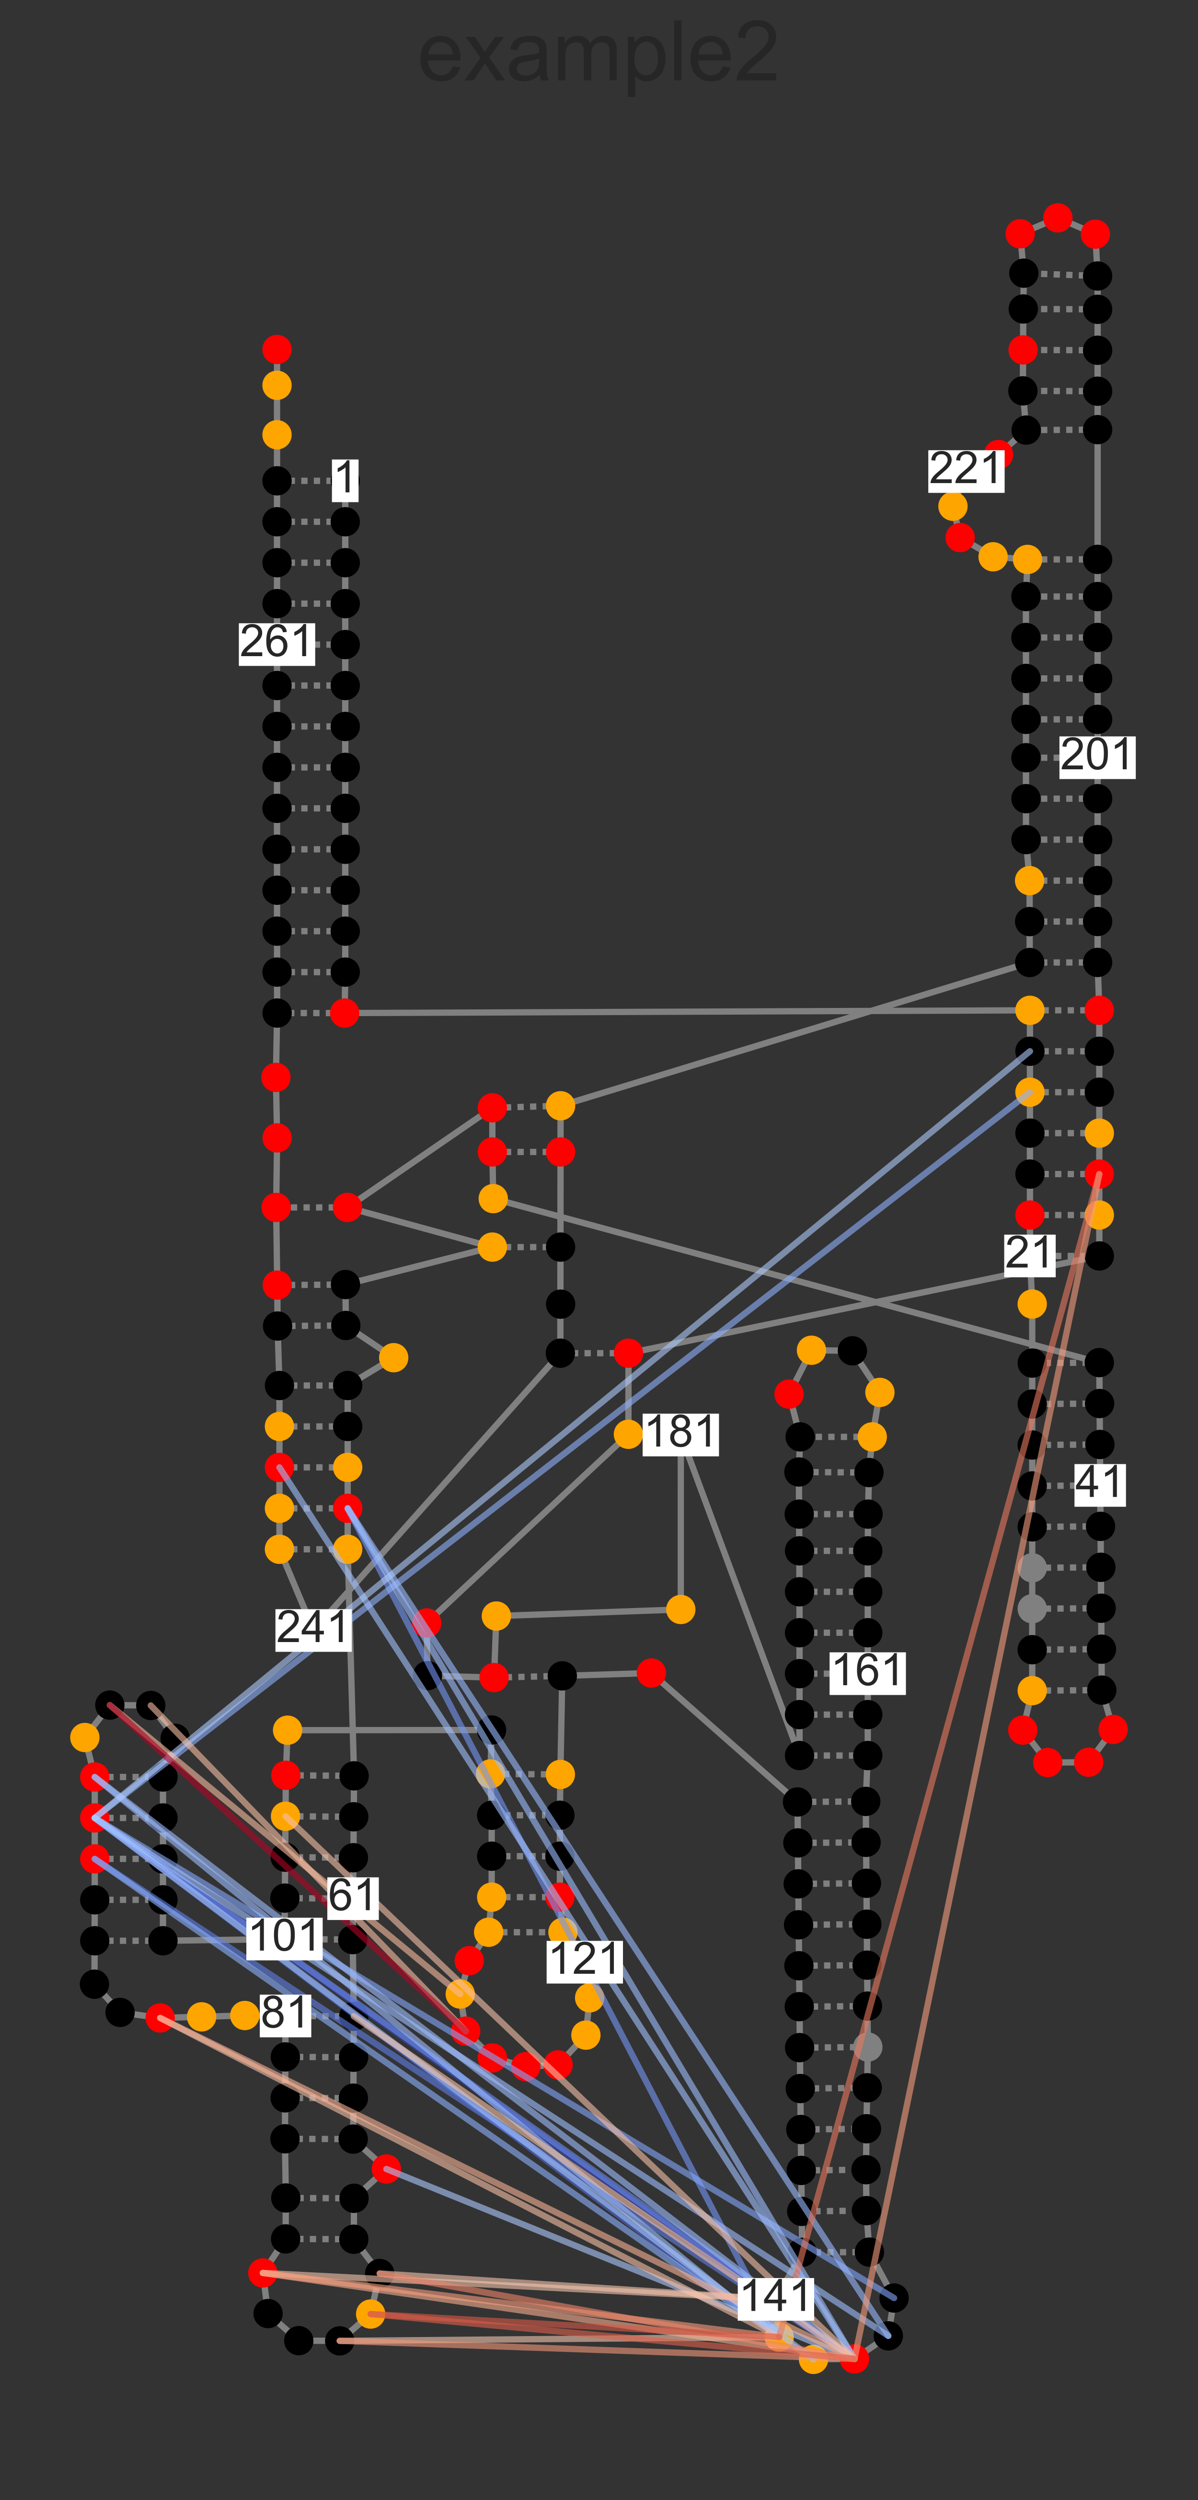 <?xml version="1.0" encoding="utf-8" standalone="no"?>
<!DOCTYPE svg PUBLIC "-//W3C//DTD SVG 1.1//EN"
  "http://www.w3.org/Graphics/SVG/1.1/DTD/svg11.dtd">
<!-- Created with matplotlib (https://matplotlib.org/) -->
<svg height="894.99pt" version="1.1" viewBox="0 0 428.925 894.99" width="428.925pt" xmlns="http://www.w3.org/2000/svg" xmlns:xlink="http://www.w3.org/1999/xlink">
 <rect x="0" y="0" width="428.925" height="894.99" fill="#333333" stroke="none"/>
 <defs>
  <style type="text/css">
*{stroke-linecap:butt;stroke-linejoin:round;}
  </style>
 </defs>
 <g id="figure_1">
  <g id="patch_1">
   <path d="M 0 894.99 
L 428.925 894.99 
L 428.925 0 
L 0 0 
z
" style="fill:none;"/>
  </g>
  <g id="axes_1">
   <g id="line2d_1">
    <path clip-path="url(#pf446c7b395)" d="M 123.612 172.116 
L 99.185 172.116 
" style="fill:none;stroke:#808080;stroke-dasharray:2.25,2.25;stroke-dashoffset:0;stroke-width:2.25;"/>
   </g>
   <g id="line2d_2">
    <path clip-path="url(#pf446c7b395)" d="M 123.611 186.772 
L 99.185 186.772 
" style="fill:none;stroke:#808080;stroke-dasharray:2.25,2.25;stroke-dashoffset:0;stroke-width:2.25;"/>
   </g>
   <g id="line2d_3">
    <path clip-path="url(#pf446c7b395)" d="M 123.611 201.427 
L 99.185 201.427 
" style="fill:none;stroke:#808080;stroke-dasharray:2.25,2.25;stroke-dashoffset:0;stroke-width:2.25;"/>
   </g>
   <g id="line2d_4">
    <path clip-path="url(#pf446c7b395)" d="M 123.611 216.082 
L 99.185 216.082 
" style="fill:none;stroke:#808080;stroke-dasharray:2.25,2.25;stroke-dashoffset:0;stroke-width:2.25;"/>
   </g>
   <g id="line2d_5">
    <path clip-path="url(#pf446c7b395)" d="M 123.611 230.738 
L 99.185 230.738 
" style="fill:none;stroke:#808080;stroke-dasharray:2.25,2.25;stroke-dashoffset:0;stroke-width:2.25;"/>
   </g>
   <g id="line2d_6">
    <path clip-path="url(#pf446c7b395)" d="M 123.611 245.393 
L 99.185 245.393 
" style="fill:none;stroke:#808080;stroke-dasharray:2.25,2.25;stroke-dashoffset:0;stroke-width:2.25;"/>
   </g>
   <g id="line2d_7">
    <path clip-path="url(#pf446c7b395)" d="M 123.612 260.049 
L 99.185 260.049 
" style="fill:none;stroke:#808080;stroke-dasharray:2.25,2.25;stroke-dashoffset:0;stroke-width:2.25;"/>
   </g>
   <g id="line2d_8">
    <path clip-path="url(#pf446c7b395)" d="M 123.612 274.704 
L 99.186 274.704 
" style="fill:none;stroke:#808080;stroke-dasharray:2.25,2.25;stroke-dashoffset:0;stroke-width:2.25;"/>
   </g>
   <g id="line2d_9">
    <path clip-path="url(#pf446c7b395)" d="M 123.612 289.359 
L 99.186 289.359 
" style="fill:none;stroke:#808080;stroke-dasharray:2.25,2.25;stroke-dashoffset:0;stroke-width:2.25;"/>
   </g>
   <g id="line2d_10">
    <path clip-path="url(#pf446c7b395)" d="M 123.611 304.015 
L 99.185 304.015 
" style="fill:none;stroke:#808080;stroke-dasharray:2.25,2.25;stroke-dashoffset:0;stroke-width:2.25;"/>
   </g>
   <g id="line2d_11">
    <path clip-path="url(#pf446c7b395)" d="M 123.611 318.67 
L 99.185 318.67 
" style="fill:none;stroke:#808080;stroke-dasharray:2.25,2.25;stroke-dashoffset:0;stroke-width:2.25;"/>
   </g>
   <g id="line2d_12">
    <path clip-path="url(#pf446c7b395)" d="M 123.611 333.325 
L 99.185 333.325 
" style="fill:none;stroke:#808080;stroke-dasharray:2.25,2.25;stroke-dashoffset:0;stroke-width:2.25;"/>
   </g>
   <g id="line2d_13">
    <path clip-path="url(#pf446c7b395)" d="M 123.612 347.981 
L 99.185 347.981 
" style="fill:none;stroke:#808080;stroke-dasharray:2.25,2.25;stroke-dashoffset:0;stroke-width:2.25;"/>
   </g>
   <g id="line2d_14">
    <path clip-path="url(#pf446c7b395)" d="M 123.397 362.636 
L 99.224 362.636 
" style="fill:none;stroke:#808080;stroke-dasharray:2.25,2.25;stroke-dashoffset:0;stroke-width:2.25;"/>
   </g>
   <g id="line2d_15">
    <path clip-path="url(#pf446c7b395)" d="M 368.76 361.658 
L 393.592 361.658 
" style="fill:none;stroke:#808080;stroke-dasharray:2.25,2.25;stroke-dashoffset:0;stroke-width:2.25;"/>
   </g>
   <g id="line2d_16">
    <path clip-path="url(#pf446c7b395)" d="M 368.76 376.313 
L 393.592 376.313 
" style="fill:none;stroke:#808080;stroke-dasharray:2.25,2.25;stroke-dashoffset:0;stroke-width:2.25;"/>
   </g>
   <g id="line2d_17">
    <path clip-path="url(#pf446c7b395)" d="M 368.76 390.969 
L 393.592 390.969 
" style="fill:none;stroke:#808080;stroke-dasharray:2.25,2.25;stroke-dashoffset:0;stroke-width:2.25;"/>
   </g>
   <g id="line2d_18">
    <path clip-path="url(#pf446c7b395)" d="M 368.76 405.624 
L 393.592 405.624 
" style="fill:none;stroke:#808080;stroke-dasharray:2.25,2.25;stroke-dashoffset:0;stroke-width:2.25;"/>
   </g>
   <g id="line2d_19">
    <path clip-path="url(#pf446c7b395)" d="M 368.76 420.279 
L 393.592 420.279 
" style="fill:none;stroke:#808080;stroke-dasharray:2.25,2.25;stroke-dashoffset:0;stroke-width:2.25;"/>
   </g>
   <g id="line2d_20">
    <path clip-path="url(#pf446c7b395)" d="M 368.76 434.935 
L 393.592 434.935 
" style="fill:none;stroke:#808080;stroke-dasharray:2.25,2.25;stroke-dashoffset:0;stroke-width:2.25;"/>
   </g>
   <g id="line2d_21">
    <path clip-path="url(#pf446c7b395)" d="M 368.76 449.59 
L 393.592 449.59 
" style="fill:none;stroke:#808080;stroke-dasharray:2.25,2.25;stroke-dashoffset:0;stroke-width:2.25;"/>
   </g>
   <g id="line2d_22">
    <path clip-path="url(#pf446c7b395)" d="M 369.573 487.946 
L 393.587 487.759 
" style="fill:none;stroke:#808080;stroke-dasharray:2.25,2.25;stroke-dashoffset:0;stroke-width:2.25;"/>
   </g>
   <g id="line2d_23">
    <path clip-path="url(#pf446c7b395)" d="M 369.573 502.6 
L 393.698 502.414 
" style="fill:none;stroke:#808080;stroke-dasharray:2.25,2.25;stroke-dashoffset:0;stroke-width:2.25;"/>
   </g>
   <g id="line2d_24">
    <path clip-path="url(#pf446c7b395)" d="M 369.573 517.255 
L 393.809 517.069 
" style="fill:none;stroke:#808080;stroke-dasharray:2.25,2.25;stroke-dashoffset:0;stroke-width:2.25;"/>
   </g>
   <g id="line2d_25">
    <path clip-path="url(#pf446c7b395)" d="M 369.573 531.91 
L 393.922 531.724 
" style="fill:none;stroke:#808080;stroke-dasharray:2.25,2.25;stroke-dashoffset:0;stroke-width:2.25;"/>
   </g>
   <g id="line2d_26">
    <path clip-path="url(#pf446c7b395)" d="M 369.573 546.565 
L 394.033 546.379 
" style="fill:none;stroke:#808080;stroke-dasharray:2.25,2.25;stroke-dashoffset:0;stroke-width:2.25;"/>
   </g>
   <g id="line2d_27">
    <path clip-path="url(#pf446c7b395)" d="M 369.573 561.22 
L 394.144 561.034 
" style="fill:none;stroke:#808080;stroke-dasharray:2.25,2.25;stroke-dashoffset:0;stroke-width:2.25;"/>
   </g>
   <g id="line2d_28">
    <path clip-path="url(#pf446c7b395)" d="M 369.573 575.875 
L 394.256 575.689 
" style="fill:none;stroke:#808080;stroke-dasharray:2.25,2.25;stroke-dashoffset:0;stroke-width:2.25;"/>
   </g>
   <g id="line2d_29">
    <path clip-path="url(#pf446c7b395)" d="M 369.573 590.53 
L 394.367 590.344 
" style="fill:none;stroke:#808080;stroke-dasharray:2.25,2.25;stroke-dashoffset:0;stroke-width:2.25;"/>
   </g>
   <g id="line2d_30">
    <path clip-path="url(#pf446c7b395)" d="M 369.573 605.185 
L 394.478 604.999 
" style="fill:none;stroke:#808080;stroke-dasharray:2.25,2.25;stroke-dashoffset:0;stroke-width:2.25;"/>
   </g>
   <g id="line2d_31">
    <path clip-path="url(#pf446c7b395)" d="M 176.278 412.354 
L 200.704 412.354 
" style="fill:none;stroke:#808080;stroke-dasharray:2.25,2.25;stroke-dashoffset:0;stroke-width:2.25;"/>
   </g>
   <g id="line2d_32">
    <path clip-path="url(#pf446c7b395)" d="M 176.278 396.556 
L 200.704 395.826 
" style="fill:none;stroke:#808080;stroke-dasharray:2.25,2.25;stroke-dashoffset:0;stroke-width:2.25;"/>
   </g>
   <g id="line2d_33">
    <path clip-path="url(#pf446c7b395)" d="M 124.403 432.22 
L 98.877 432.22 
" style="fill:none;stroke:#808080;stroke-dasharray:2.25,2.25;stroke-dashoffset:0;stroke-width:2.25;"/>
   </g>
   <g id="line2d_34">
    <path clip-path="url(#pf446c7b395)" d="M 176.278 446.414 
L 200.704 446.414 
" style="fill:none;stroke:#808080;stroke-dasharray:2.25,2.25;stroke-dashoffset:0;stroke-width:2.25;"/>
   </g>
   <g id="line2d_35">
    <path clip-path="url(#pf446c7b395)" d="M 123.691 459.821 
L 99.266 460.02 
" style="fill:none;stroke:#808080;stroke-dasharray:2.25,2.25;stroke-dashoffset:0;stroke-width:2.25;"/>
   </g>
   <g id="line2d_36">
    <path clip-path="url(#pf446c7b395)" d="M 123.81 474.475 
L 99.385 474.674 
" style="fill:none;stroke:#808080;stroke-dasharray:2.25,2.25;stroke-dashoffset:0;stroke-width:2.25;"/>
   </g>
   <g id="line2d_37">
    <path clip-path="url(#pf446c7b395)" d="M 124.481 495.963 
L 100.056 495.963 
" style="fill:none;stroke:#808080;stroke-dasharray:2.25,2.25;stroke-dashoffset:0;stroke-width:2.25;"/>
   </g>
   <g id="line2d_38">
    <path clip-path="url(#pf446c7b395)" d="M 124.481 510.619 
L 100.056 510.619 
" style="fill:none;stroke:#808080;stroke-dasharray:2.25,2.25;stroke-dashoffset:0;stroke-width:2.25;"/>
   </g>
   <g id="line2d_39">
    <path clip-path="url(#pf446c7b395)" d="M 124.481 525.274 
L 100.056 525.274 
" style="fill:none;stroke:#808080;stroke-dasharray:2.25,2.25;stroke-dashoffset:0;stroke-width:2.25;"/>
   </g>
   <g id="line2d_40">
    <path clip-path="url(#pf446c7b395)" d="M 124.481 539.929 
L 100.056 539.929 
" style="fill:none;stroke:#808080;stroke-dasharray:2.25,2.25;stroke-dashoffset:0;stroke-width:2.25;"/>
   </g>
   <g id="line2d_41">
    <path clip-path="url(#pf446c7b395)" d="M 124.481 554.585 
L 100.056 554.585 
" style="fill:none;stroke:#808080;stroke-dasharray:2.25,2.25;stroke-dashoffset:0;stroke-width:2.25;"/>
   </g>
   <g id="line2d_42">
    <path clip-path="url(#pf446c7b395)" d="M 126.769 635.69 
L 102.342 635.492 
" style="fill:none;stroke:#808080;stroke-dasharray:2.25,2.25;stroke-dashoffset:0;stroke-width:2.25;"/>
   </g>
   <g id="line2d_43">
    <path clip-path="url(#pf446c7b395)" d="M 126.648 650.345 
L 102.224 650.148 
" style="fill:none;stroke:#808080;stroke-dasharray:2.25,2.25;stroke-dashoffset:0;stroke-width:2.25;"/>
   </g>
   <g id="line2d_44">
    <path clip-path="url(#pf446c7b395)" d="M 126.529 665 
L 102.105 664.802 
" style="fill:none;stroke:#808080;stroke-dasharray:2.25,2.25;stroke-dashoffset:0;stroke-width:2.25;"/>
   </g>
   <g id="line2d_45">
    <path clip-path="url(#pf446c7b395)" d="M 126.411 679.655 
L 101.987 679.457 
" style="fill:none;stroke:#808080;stroke-dasharray:2.25,2.25;stroke-dashoffset:0;stroke-width:2.25;"/>
   </g>
   <g id="line2d_46">
    <path clip-path="url(#pf446c7b395)" d="M 126.293 694.309 
L 101.867 694.111 
" style="fill:none;stroke:#808080;stroke-dasharray:2.25,2.25;stroke-dashoffset:0;stroke-width:2.25;"/>
   </g>
   <g id="line2d_47">
    <path clip-path="url(#pf446c7b395)" d="M 126.658 721.76 
L 102.232 721.647 
" style="fill:none;stroke:#808080;stroke-dasharray:2.25,2.25;stroke-dashoffset:0;stroke-width:2.25;"/>
   </g>
   <g id="line2d_48">
    <path clip-path="url(#pf446c7b395)" d="M 126.591 736.414 
L 102.165 736.303 
" style="fill:none;stroke:#808080;stroke-dasharray:2.25,2.25;stroke-dashoffset:0;stroke-width:2.25;"/>
   </g>
   <g id="line2d_49">
    <path clip-path="url(#pf446c7b395)" d="M 126.523 751.069 
L 102.098 750.957 
" style="fill:none;stroke:#808080;stroke-dasharray:2.25,2.25;stroke-dashoffset:0;stroke-width:2.25;"/>
   </g>
   <g id="line2d_50">
    <path clip-path="url(#pf446c7b395)" d="M 126.456 765.725 
L 102.031 765.612 
" style="fill:none;stroke:#808080;stroke-dasharray:2.25,2.25;stroke-dashoffset:0;stroke-width:2.25;"/>
   </g>
   <g id="line2d_51">
    <path clip-path="url(#pf446c7b395)" d="M 126.751 786.914 
L 102.325 786.799 
" style="fill:none;stroke:#808080;stroke-dasharray:2.25,2.25;stroke-dashoffset:0;stroke-width:2.25;"/>
   </g>
   <g id="line2d_52">
    <path clip-path="url(#pf446c7b395)" d="M 126.681 801.568 
L 102.257 801.454 
" style="fill:none;stroke:#808080;stroke-dasharray:2.25,2.25;stroke-dashoffset:0;stroke-width:2.25;"/>
   </g>
   <g id="line2d_53">
    <path clip-path="url(#pf446c7b395)" d="M 33.925 694.726 
L 58.35 694.726 
" style="fill:none;stroke:#808080;stroke-dasharray:2.25,2.25;stroke-dashoffset:0;stroke-width:2.25;"/>
   </g>
   <g id="line2d_54">
    <path clip-path="url(#pf446c7b395)" d="M 33.925 680.07 
L 58.35 680.07 
" style="fill:none;stroke:#808080;stroke-dasharray:2.25,2.25;stroke-dashoffset:0;stroke-width:2.25;"/>
   </g>
   <g id="line2d_55">
    <path clip-path="url(#pf446c7b395)" d="M 33.925 665.415 
L 58.35 665.415 
" style="fill:none;stroke:#808080;stroke-dasharray:2.25,2.25;stroke-dashoffset:0;stroke-width:2.25;"/>
   </g>
   <g id="line2d_56">
    <path clip-path="url(#pf446c7b395)" d="M 33.925 650.759 
L 58.35 650.759 
" style="fill:none;stroke:#808080;stroke-dasharray:2.25,2.25;stroke-dashoffset:0;stroke-width:2.25;"/>
   </g>
   <g id="line2d_57">
    <path clip-path="url(#pf446c7b395)" d="M 33.925 636.104 
L 58.35 636.104 
" style="fill:none;stroke:#808080;stroke-dasharray:2.25,2.25;stroke-dashoffset:0;stroke-width:2.25;"/>
   </g>
   <g id="line2d_58">
    <path clip-path="url(#pf446c7b395)" d="M 175.629 634.995 
L 200.629 635.191 
" style="fill:none;stroke:#808080;stroke-dasharray:2.25,2.25;stroke-dashoffset:0;stroke-width:2.25;"/>
   </g>
   <g id="line2d_59">
    <path clip-path="url(#pf446c7b395)" d="M 176.04 649.796 
L 200.465 649.796 
" style="fill:none;stroke:#808080;stroke-dasharray:2.25,2.25;stroke-dashoffset:0;stroke-width:2.25;"/>
   </g>
   <g id="line2d_60">
    <path clip-path="url(#pf446c7b395)" d="M 176.039 664.452 
L 200.465 664.451 
" style="fill:none;stroke:#808080;stroke-dasharray:2.25,2.25;stroke-dashoffset:0;stroke-width:2.25;"/>
   </g>
   <g id="line2d_61">
    <path clip-path="url(#pf446c7b395)" d="M 176.04 679.107 
L 200.466 679.108 
" style="fill:none;stroke:#808080;stroke-dasharray:2.25,2.25;stroke-dashoffset:0;stroke-width:2.25;"/>
   </g>
   <g id="line2d_62">
    <path clip-path="url(#pf446c7b395)" d="M 174.953 691.67 
L 201.553 691.67 
" style="fill:none;stroke:#808080;stroke-dasharray:2.25,2.25;stroke-dashoffset:0;stroke-width:2.25;"/>
   </g>
   <g id="line2d_63">
    <path clip-path="url(#pf446c7b395)" d="M 201.316 599.898 
L 176.89 600.509 
" style="fill:none;stroke:#808080;stroke-dasharray:2.25,2.25;stroke-dashoffset:0;stroke-width:2.25;"/>
   </g>
   <g id="line2d_64">
    <path clip-path="url(#pf446c7b395)" d="M 285.541 645.045 
L 309.967 644.837 
" style="fill:none;stroke:#808080;stroke-dasharray:2.25,2.25;stroke-dashoffset:0;stroke-width:2.25;"/>
   </g>
   <g id="line2d_65">
    <path clip-path="url(#pf446c7b395)" d="M 285.667 659.7 
L 310.092 659.492 
" style="fill:none;stroke:#808080;stroke-dasharray:2.25,2.25;stroke-dashoffset:0;stroke-width:2.25;"/>
   </g>
   <g id="line2d_66">
    <path clip-path="url(#pf446c7b395)" d="M 285.792 674.355 
L 310.217 674.147 
" style="fill:none;stroke:#808080;stroke-dasharray:2.25,2.25;stroke-dashoffset:0;stroke-width:2.25;"/>
   </g>
   <g id="line2d_67">
    <path clip-path="url(#pf446c7b395)" d="M 285.916 689.01 
L 310.341 688.802 
" style="fill:none;stroke:#808080;stroke-dasharray:2.25,2.25;stroke-dashoffset:0;stroke-width:2.25;"/>
   </g>
   <g id="line2d_68">
    <path clip-path="url(#pf446c7b395)" d="M 286.041 703.665 
L 310.465 703.456 
" style="fill:none;stroke:#808080;stroke-dasharray:2.25,2.25;stroke-dashoffset:0;stroke-width:2.25;"/>
   </g>
   <g id="line2d_69">
    <path clip-path="url(#pf446c7b395)" d="M 286.166 718.319 
L 310.59 718.112 
" style="fill:none;stroke:#808080;stroke-dasharray:2.25,2.25;stroke-dashoffset:0;stroke-width:2.25;"/>
   </g>
   <g id="line2d_70">
    <path clip-path="url(#pf446c7b395)" d="M 286.29 732.975 
L 310.714 732.766 
" style="fill:none;stroke:#808080;stroke-dasharray:2.25,2.25;stroke-dashoffset:0;stroke-width:2.25;"/>
   </g>
   <g id="line2d_71">
    <path clip-path="url(#pf446c7b395)" d="M 286.532 747.628 
L 310.503 747.357 
" style="fill:none;stroke:#808080;stroke-dasharray:2.25,2.25;stroke-dashoffset:0;stroke-width:2.25;"/>
   </g>
   <g id="line2d_72">
    <path clip-path="url(#pf446c7b395)" d="M 286.715 762.283 
L 310.222 762.017 
" style="fill:none;stroke:#808080;stroke-dasharray:2.25,2.25;stroke-dashoffset:0;stroke-width:2.25;"/>
   </g>
   <g id="line2d_73">
    <path clip-path="url(#pf446c7b395)" d="M 286.881 776.937 
L 310.064 776.675 
" style="fill:none;stroke:#808080;stroke-dasharray:2.25,2.25;stroke-dashoffset:0;stroke-width:2.25;"/>
   </g>
   <g id="line2d_74">
    <path clip-path="url(#pf446c7b395)" d="M 287.047 791.591 
L 310.213 791.329 
" style="fill:none;stroke:#808080;stroke-dasharray:2.25,2.25;stroke-dashoffset:0;stroke-width:2.25;"/>
   </g>
   <g id="line2d_75">
    <path clip-path="url(#pf446c7b395)" d="M 287.212 806.246 
L 311.275 806.177 
" style="fill:none;stroke:#808080;stroke-dasharray:2.25,2.25;stroke-dashoffset:0;stroke-width:2.25;"/>
   </g>
   <g id="line2d_76">
    <path clip-path="url(#pf446c7b395)" d="M 310.685 628.422 
L 286.26 628.422 
" style="fill:none;stroke:#808080;stroke-dasharray:2.25,2.25;stroke-dashoffset:0;stroke-width:2.25;"/>
   </g>
   <g id="line2d_77">
    <path clip-path="url(#pf446c7b395)" d="M 310.685 613.767 
L 286.26 613.767 
" style="fill:none;stroke:#808080;stroke-dasharray:2.25,2.25;stroke-dashoffset:0;stroke-width:2.25;"/>
   </g>
   <g id="line2d_78">
    <path clip-path="url(#pf446c7b395)" d="M 310.685 599.111 
L 286.26 599.111 
" style="fill:none;stroke:#808080;stroke-dasharray:2.25,2.25;stroke-dashoffset:0;stroke-width:2.25;"/>
   </g>
   <g id="line2d_79">
    <path clip-path="url(#pf446c7b395)" d="M 310.685 584.456 
L 286.26 584.456 
" style="fill:none;stroke:#808080;stroke-dasharray:2.25,2.25;stroke-dashoffset:0;stroke-width:2.25;"/>
   </g>
   <g id="line2d_80">
    <path clip-path="url(#pf446c7b395)" d="M 310.685 569.801 
L 286.26 569.801 
" style="fill:none;stroke:#808080;stroke-dasharray:2.25,2.25;stroke-dashoffset:0;stroke-width:2.25;"/>
   </g>
   <g id="line2d_81">
    <path clip-path="url(#pf446c7b395)" d="M 310.685 555.145 
L 286.26 555.145 
" style="fill:none;stroke:#808080;stroke-dasharray:2.25,2.25;stroke-dashoffset:0;stroke-width:2.25;"/>
   </g>
   <g id="line2d_82">
    <path clip-path="url(#pf446c7b395)" d="M 310.796 541.998 
L 286.148 541.998 
" style="fill:none;stroke:#808080;stroke-dasharray:2.25,2.25;stroke-dashoffset:0;stroke-width:2.25;"/>
   </g>
   <g id="line2d_83">
    <path clip-path="url(#pf446c7b395)" d="M 311.121 527.121 
L 286.029 526.918 
" style="fill:none;stroke:#808080;stroke-dasharray:2.25,2.25;stroke-dashoffset:0;stroke-width:2.25;"/>
   </g>
   <g id="line2d_84">
    <path clip-path="url(#pf446c7b395)" d="M 312.297 514.35 
L 286.481 514.35 
" style="fill:none;stroke:#808080;stroke-dasharray:2.25,2.25;stroke-dashoffset:0;stroke-width:2.25;"/>
   </g>
   <g id="line2d_85">
    <path clip-path="url(#pf446c7b395)" d="M 243.757 513.684 
L 224.994 513.418 
" style="fill:none;stroke:#808080;stroke-dasharray:2.25,2.25;stroke-dashoffset:0;stroke-width:2.25;"/>
   </g>
   <g id="line2d_86">
    <path clip-path="url(#pf446c7b395)" d="M 225.026 484.397 
L 200.629 484.397 
" style="fill:none;stroke:#808080;stroke-dasharray:2.25,2.25;stroke-dashoffset:0;stroke-width:2.25;"/>
   </g>
   <g id="line2d_87">
    <path clip-path="url(#pf446c7b395)" d="M 392.981 344.517 
L 368.665 344.545 
" style="fill:none;stroke:#808080;stroke-dasharray:2.25,2.25;stroke-dashoffset:0;stroke-width:2.25;"/>
   </g>
   <g id="line2d_88">
    <path clip-path="url(#pf446c7b395)" d="M 392.981 329.862 
L 368.648 329.89 
" style="fill:none;stroke:#808080;stroke-dasharray:2.25,2.25;stroke-dashoffset:0;stroke-width:2.25;"/>
   </g>
   <g id="line2d_89">
    <path clip-path="url(#pf446c7b395)" d="M 392.981 315.206 
L 368.631 315.236 
" style="fill:none;stroke:#808080;stroke-dasharray:2.25,2.25;stroke-dashoffset:0;stroke-width:2.25;"/>
   </g>
   <g id="line2d_90">
    <path clip-path="url(#pf446c7b395)" d="M 392.981 300.551 
L 367.334 300.551 
" style="fill:none;stroke:#808080;stroke-dasharray:2.25,2.25;stroke-dashoffset:0;stroke-width:2.25;"/>
   </g>
   <g id="line2d_91">
    <path clip-path="url(#pf446c7b395)" d="M 392.981 285.896 
L 367.334 285.896 
" style="fill:none;stroke:#808080;stroke-dasharray:2.25,2.25;stroke-dashoffset:0;stroke-width:2.25;"/>
   </g>
   <g id="line2d_92">
    <path clip-path="url(#pf446c7b395)" d="M 392.981 271.24 
L 367.334 271.24 
" style="fill:none;stroke:#808080;stroke-dasharray:2.25,2.25;stroke-dashoffset:0;stroke-width:2.25;"/>
   </g>
   <g id="line2d_93">
    <path clip-path="url(#pf446c7b395)" d="M 392.981 257.511 
L 367.321 257.511 
" style="fill:none;stroke:#808080;stroke-dasharray:2.25,2.25;stroke-dashoffset:0;stroke-width:2.25;"/>
   </g>
   <g id="line2d_94">
    <path clip-path="url(#pf446c7b395)" d="M 392.981 242.855 
L 367.321 242.855 
" style="fill:none;stroke:#808080;stroke-dasharray:2.25,2.25;stroke-dashoffset:0;stroke-width:2.25;"/>
   </g>
   <g id="line2d_95">
    <path clip-path="url(#pf446c7b395)" d="M 392.981 228.2 
L 367.321 228.2 
" style="fill:none;stroke:#808080;stroke-dasharray:2.25,2.25;stroke-dashoffset:0;stroke-width:2.25;"/>
   </g>
   <g id="line2d_96">
    <path clip-path="url(#pf446c7b395)" d="M 392.981 213.545 
L 367.321 213.545 
" style="fill:none;stroke:#808080;stroke-dasharray:2.25,2.25;stroke-dashoffset:0;stroke-width:2.25;"/>
   </g>
   <g id="line2d_97">
    <path clip-path="url(#pf446c7b395)" d="M 392.981 200.239 
L 367.894 200.255 
" style="fill:none;stroke:#808080;stroke-dasharray:2.25,2.25;stroke-dashoffset:0;stroke-width:2.25;"/>
   </g>
   <g id="line2d_98">
    <path clip-path="url(#pf446c7b395)" d="M 392.981 153.801 
L 367.405 153.957 
" style="fill:none;stroke:#808080;stroke-dasharray:2.25,2.25;stroke-dashoffset:0;stroke-width:2.25;"/>
   </g>
   <g id="line2d_99">
    <path clip-path="url(#pf446c7b395)" d="M 392.981 140.038 
L 366.223 139.911 
" style="fill:none;stroke:#808080;stroke-dasharray:2.25,2.25;stroke-dashoffset:0;stroke-width:2.25;"/>
   </g>
   <g id="line2d_100">
    <path clip-path="url(#pf446c7b395)" d="M 392.981 125.383 
L 366.3 125.256 
" style="fill:none;stroke:#808080;stroke-dasharray:2.25,2.25;stroke-dashoffset:0;stroke-width:2.25;"/>
   </g>
   <g id="line2d_101">
    <path clip-path="url(#pf446c7b395)" d="M 392.981 110.729 
L 366.376 110.602 
" style="fill:none;stroke:#808080;stroke-dasharray:2.25,2.25;stroke-dashoffset:0;stroke-width:2.25;"/>
   </g>
   <g id="line2d_102">
    <path clip-path="url(#pf446c7b395)" d="M 392.981 98.795 
L 366.569 97.787 
" style="fill:none;stroke:#808080;stroke-dasharray:2.25,2.25;stroke-dashoffset:0;stroke-width:2.25;"/>
   </g>
   <g id="line2d_103">
    <path clip-path="url(#pf446c7b395)" d="M 123.612 172.116 
L 123.612 347.981 
L 123.397 362.636 
L 368.76 361.658 
L 368.76 449.59 
L 369.573 466.8 
L 369.573 605.185 
L 366.198 619.321 
L 375.137 630.932 
L 389.789 630.821 
L 398.549 619.075 
L 394.478 604.999 
L 393.587 487.759 
L 176.6 429.06 
L 176.278 412.354 
L 176.278 396.556 
L 124.403 432.22 
L 176.278 446.414 
L 123.691 459.821 
L 123.81 474.475 
L 140.955 486.006 
L 124.481 495.963 
L 124.481 554.585 
L 126.769 635.69 
L 126.293 694.309 
L 126.658 721.76 
L 126.456 765.725 
L 138.332 776.423 
L 126.751 786.914 
L 126.681 801.568 
L 135.944 813.825 
L 132.705 828.343 
L 121.627 837.944 
L 106.969 837.876 
L 95.982 828.172 
L 94.101 813.634 
L 102.257 801.454 
L 102.325 786.799 
L 102.031 765.612 
L 102.232 721.647 
L 87.648 721.479 
L 57.349 722.347 
L 42.994 720.37 
L 33.821 710.276 
L 33.925 680.07 
L 33.925 636.104 
L 30.376 621.965 
L 39.326 610.364 
L 53.979 610.493 
L 62.726 622.249 
L 58.35 636.104 
L 58.35 694.726 
L 101.867 694.111 
L 102.342 635.492 
L 102.971 619.343 
L 175.99 619.281 
L 175.629 634.995 
L 176.04 649.796 
L 176.04 679.107 
L 174.953 691.67 
L 168.008 701.86 
L 164.781 713.791 
L 166.736 727.08 
L 176.291 736.659 
L 188.253 739.787 
L 199.81 739.169 
L 209.771 728.505 
L 211.115 715.147 
L 209.38 702.401 
L 201.553 691.67 
L 200.466 679.108 
L 200.465 649.796 
L 200.629 635.191 
L 201.316 599.898 
L 233.223 598.883 
L 285.541 645.045 
L 286.532 747.628 
L 287.212 806.246 
L 277.821 823.092 
L 278.972 836.593 
L 291.273 844.568 
L 305.931 844.402 
L 318.047 836.151 
L 320.115 822.613 
L 311.275 806.177 
L 310.213 791.329 
L 310.064 776.675 
L 310.222 762.017 
L 310.714 732.766 
L 309.967 644.837 
L 310.685 628.422 
L 310.685 555.145 
L 310.796 541.998 
L 311.121 527.121 
L 312.297 514.35 
L 315.038 498.435 
L 305.191 483.538 
L 290.534 483.334 
L 282.519 499.046 
L 286.481 514.35 
L 286.029 526.918 
L 286.26 569.801 
L 286.26 628.422 
L 243.757 513.684 
L 243.752 576.137 
L 177.713 578.482 
L 176.89 600.509 
L 153.053 599.82 
L 152.78 580.961 
L 224.994 513.418 
L 225.026 484.397 
L 393.592 449.59 
L 393.592 361.658 
L 392.981 344.517 
L 392.981 98.795 
L 392.2 83.82 
L 378.758 77.985 
L 365.257 83.681 
L 366.569 97.787 
L 366.376 110.602 
L 366.223 139.911 
L 367.405 153.957 
L 357.515 162.709 
L 346.029 168.797 
L 341.19 181.216 
L 343.764 192.436 
L 355.562 199.313 
L 367.894 200.255 
L 367.321 213.545 
L 367.334 300.551 
L 368.631 315.236 
L 368.665 344.545 
L 200.704 395.826 
L 200.629 484.397 
L 112.284 583.66 
L 100.056 554.585 
L 100.056 495.963 
L 99.385 474.674 
L 99.266 460.02 
L 98.877 432.22 
L 99.223 407.324 
L 98.789 385.671 
L 99.224 362.636 
L 99.185 318.67 
L 99.185 125.097 
L 99.185 125.097 
" style="fill:none;stroke:#808080;stroke-linecap:round;stroke-width:2.25;"/>
   </g>
   <g id="PathCollection_1">
    <defs>
     <path d="M 0 4.5 
C 1.193 4.5 2.338 4.026 3.182 3.182 
C 4.026 2.338 4.5 1.193 4.5 0 
C 4.5 -1.193 4.026 -2.338 3.182 -3.182 
C 2.338 -4.026 1.193 -4.5 0 -4.5 
C -1.193 -4.5 -2.338 -4.026 -3.182 -3.182 
C -4.026 -2.338 -4.5 -1.193 -4.5 0 
C -4.5 1.193 -4.026 2.338 -3.182 3.182 
C -2.338 4.026 -1.193 4.5 0 4.5 
z
" id="C0_0_9cc0495414"/>
    </defs>
    <g clip-path="url(#pf446c7b395)">
     <use style="stroke:#000000;stroke-width:1.5;" x="123.612" xlink:href="#C0_0_9cc0495414" y="172.116"/>
    </g>
    <g clip-path="url(#pf446c7b395)">
     <use style="stroke:#000000;stroke-width:1.5;" x="123.611" xlink:href="#C0_0_9cc0495414" y="186.772"/>
    </g>
    <g clip-path="url(#pf446c7b395)">
     <use style="stroke:#000000;stroke-width:1.5;" x="123.611" xlink:href="#C0_0_9cc0495414" y="201.427"/>
    </g>
    <g clip-path="url(#pf446c7b395)">
     <use style="stroke:#000000;stroke-width:1.5;" x="123.611" xlink:href="#C0_0_9cc0495414" y="216.082"/>
    </g>
    <g clip-path="url(#pf446c7b395)">
     <use style="stroke:#000000;stroke-width:1.5;" x="123.611" xlink:href="#C0_0_9cc0495414" y="230.738"/>
    </g>
    <g clip-path="url(#pf446c7b395)">
     <use style="stroke:#000000;stroke-width:1.5;" x="123.611" xlink:href="#C0_0_9cc0495414" y="245.393"/>
    </g>
    <g clip-path="url(#pf446c7b395)">
     <use style="stroke:#000000;stroke-width:1.5;" x="123.612" xlink:href="#C0_0_9cc0495414" y="260.049"/>
    </g>
    <g clip-path="url(#pf446c7b395)">
     <use style="stroke:#000000;stroke-width:1.5;" x="123.612" xlink:href="#C0_0_9cc0495414" y="274.704"/>
    </g>
    <g clip-path="url(#pf446c7b395)">
     <use style="stroke:#000000;stroke-width:1.5;" x="123.612" xlink:href="#C0_0_9cc0495414" y="289.359"/>
    </g>
    <g clip-path="url(#pf446c7b395)">
     <use style="stroke:#000000;stroke-width:1.5;" x="123.611" xlink:href="#C0_0_9cc0495414" y="304.015"/>
    </g>
    <g clip-path="url(#pf446c7b395)">
     <use style="stroke:#000000;stroke-width:1.5;" x="123.611" xlink:href="#C0_0_9cc0495414" y="318.67"/>
    </g>
    <g clip-path="url(#pf446c7b395)">
     <use style="stroke:#000000;stroke-width:1.5;" x="123.611" xlink:href="#C0_0_9cc0495414" y="333.325"/>
    </g>
    <g clip-path="url(#pf446c7b395)">
     <use style="stroke:#000000;stroke-width:1.5;" x="123.612" xlink:href="#C0_0_9cc0495414" y="347.981"/>
    </g>
    <g clip-path="url(#pf446c7b395)">
     <use style="fill:#ff0000;stroke:#ff0000;stroke-width:1.5;" x="123.397" xlink:href="#C0_0_9cc0495414" y="362.636"/>
    </g>
    <g clip-path="url(#pf446c7b395)">
     <use style="fill:#ffa500;stroke:#ffa500;stroke-width:1.5;" x="368.76" xlink:href="#C0_0_9cc0495414" y="361.658"/>
    </g>
    <g clip-path="url(#pf446c7b395)">
     <use style="stroke:#000000;stroke-width:1.5;" x="368.76" xlink:href="#C0_0_9cc0495414" y="376.313"/>
    </g>
    <g clip-path="url(#pf446c7b395)">
     <use style="fill:#ffa500;stroke:#ffa500;stroke-width:1.5;" x="368.76" xlink:href="#C0_0_9cc0495414" y="390.969"/>
    </g>
    <g clip-path="url(#pf446c7b395)">
     <use style="stroke:#000000;stroke-width:1.5;" x="368.76" xlink:href="#C0_0_9cc0495414" y="405.624"/>
    </g>
    <g clip-path="url(#pf446c7b395)">
     <use style="stroke:#000000;stroke-width:1.5;" x="368.76" xlink:href="#C0_0_9cc0495414" y="420.279"/>
    </g>
    <g clip-path="url(#pf446c7b395)">
     <use style="fill:#ff0000;stroke:#ff0000;stroke-width:1.5;" x="368.76" xlink:href="#C0_0_9cc0495414" y="434.935"/>
    </g>
    <g clip-path="url(#pf446c7b395)">
     <use style="fill:#ffa500;stroke:#ffa500;stroke-width:1.5;" x="368.76" xlink:href="#C0_0_9cc0495414" y="449.59"/>
    </g>
    <g clip-path="url(#pf446c7b395)">
     <use style="fill:#ffa500;stroke:#ffa500;stroke-width:1.5;" x="369.573" xlink:href="#C0_0_9cc0495414" y="466.8"/>
    </g>
    <g clip-path="url(#pf446c7b395)">
     <use style="stroke:#000000;stroke-width:1.5;" x="369.573" xlink:href="#C0_0_9cc0495414" y="487.946"/>
    </g>
    <g clip-path="url(#pf446c7b395)">
     <use style="stroke:#000000;stroke-width:1.5;" x="369.573" xlink:href="#C0_0_9cc0495414" y="502.6"/>
    </g>
    <g clip-path="url(#pf446c7b395)">
     <use style="stroke:#000000;stroke-width:1.5;" x="369.573" xlink:href="#C0_0_9cc0495414" y="517.255"/>
    </g>
    <g clip-path="url(#pf446c7b395)">
     <use style="stroke:#000000;stroke-width:1.5;" x="369.573" xlink:href="#C0_0_9cc0495414" y="531.91"/>
    </g>
    <g clip-path="url(#pf446c7b395)">
     <use style="stroke:#000000;stroke-width:1.5;" x="369.573" xlink:href="#C0_0_9cc0495414" y="546.565"/>
    </g>
    <g clip-path="url(#pf446c7b395)">
     <use style="fill:#808080;stroke:#808080;stroke-width:1.5;" x="369.573" xlink:href="#C0_0_9cc0495414" y="561.22"/>
    </g>
    <g clip-path="url(#pf446c7b395)">
     <use style="fill:#808080;stroke:#808080;stroke-width:1.5;" x="369.573" xlink:href="#C0_0_9cc0495414" y="575.875"/>
    </g>
    <g clip-path="url(#pf446c7b395)">
     <use style="stroke:#000000;stroke-width:1.5;" x="369.573" xlink:href="#C0_0_9cc0495414" y="590.53"/>
    </g>
    <g clip-path="url(#pf446c7b395)">
     <use style="fill:#ffa500;stroke:#ffa500;stroke-width:1.5;" x="369.573" xlink:href="#C0_0_9cc0495414" y="605.185"/>
    </g>
    <g clip-path="url(#pf446c7b395)">
     <use style="fill:#ff0000;stroke:#ff0000;stroke-width:1.5;" x="366.198" xlink:href="#C0_0_9cc0495414" y="619.321"/>
    </g>
    <g clip-path="url(#pf446c7b395)">
     <use style="fill:#ff0000;stroke:#ff0000;stroke-width:1.5;" x="375.137" xlink:href="#C0_0_9cc0495414" y="630.932"/>
    </g>
    <g clip-path="url(#pf446c7b395)">
     <use style="fill:#ff0000;stroke:#ff0000;stroke-width:1.5;" x="389.789" xlink:href="#C0_0_9cc0495414" y="630.821"/>
    </g>
    <g clip-path="url(#pf446c7b395)">
     <use style="fill:#ff0000;stroke:#ff0000;stroke-width:1.5;" x="398.549" xlink:href="#C0_0_9cc0495414" y="619.075"/>
    </g>
    <g clip-path="url(#pf446c7b395)">
     <use style="stroke:#000000;stroke-width:1.5;" x="394.478" xlink:href="#C0_0_9cc0495414" y="604.999"/>
    </g>
    <g clip-path="url(#pf446c7b395)">
     <use style="stroke:#000000;stroke-width:1.5;" x="394.367" xlink:href="#C0_0_9cc0495414" y="590.344"/>
    </g>
    <g clip-path="url(#pf446c7b395)">
     <use style="stroke:#000000;stroke-width:1.5;" x="394.256" xlink:href="#C0_0_9cc0495414" y="575.689"/>
    </g>
    <g clip-path="url(#pf446c7b395)">
     <use style="stroke:#000000;stroke-width:1.5;" x="394.144" xlink:href="#C0_0_9cc0495414" y="561.034"/>
    </g>
    <g clip-path="url(#pf446c7b395)">
     <use style="stroke:#000000;stroke-width:1.5;" x="394.033" xlink:href="#C0_0_9cc0495414" y="546.379"/>
    </g>
    <g clip-path="url(#pf446c7b395)">
     <use style="stroke:#000000;stroke-width:1.5;" x="393.922" xlink:href="#C0_0_9cc0495414" y="531.724"/>
    </g>
    <g clip-path="url(#pf446c7b395)">
     <use style="stroke:#000000;stroke-width:1.5;" x="393.809" xlink:href="#C0_0_9cc0495414" y="517.069"/>
    </g>
    <g clip-path="url(#pf446c7b395)">
     <use style="stroke:#000000;stroke-width:1.5;" x="393.698" xlink:href="#C0_0_9cc0495414" y="502.414"/>
    </g>
    <g clip-path="url(#pf446c7b395)">
     <use style="stroke:#000000;stroke-width:1.5;" x="393.587" xlink:href="#C0_0_9cc0495414" y="487.759"/>
    </g>
    <g clip-path="url(#pf446c7b395)">
     <use style="fill:#ffa500;stroke:#ffa500;stroke-width:1.5;" x="176.6" xlink:href="#C0_0_9cc0495414" y="429.06"/>
    </g>
    <g clip-path="url(#pf446c7b395)">
     <use style="fill:#ff0000;stroke:#ff0000;stroke-width:1.5;" x="176.278" xlink:href="#C0_0_9cc0495414" y="412.354"/>
    </g>
    <g clip-path="url(#pf446c7b395)">
     <use style="fill:#ff0000;stroke:#ff0000;stroke-width:1.5;" x="176.278" xlink:href="#C0_0_9cc0495414" y="396.556"/>
    </g>
    <g clip-path="url(#pf446c7b395)">
     <use style="fill:#ff0000;stroke:#ff0000;stroke-width:1.5;" x="124.403" xlink:href="#C0_0_9cc0495414" y="432.22"/>
    </g>
    <g clip-path="url(#pf446c7b395)">
     <use style="fill:#ffa500;stroke:#ffa500;stroke-width:1.5;" x="176.278" xlink:href="#C0_0_9cc0495414" y="446.414"/>
    </g>
    <g clip-path="url(#pf446c7b395)">
     <use style="stroke:#000000;stroke-width:1.5;" x="123.691" xlink:href="#C0_0_9cc0495414" y="459.821"/>
    </g>
    <g clip-path="url(#pf446c7b395)">
     <use style="stroke:#000000;stroke-width:1.5;" x="123.81" xlink:href="#C0_0_9cc0495414" y="474.475"/>
    </g>
    <g clip-path="url(#pf446c7b395)">
     <use style="fill:#ffa500;stroke:#ffa500;stroke-width:1.5;" x="140.955" xlink:href="#C0_0_9cc0495414" y="486.006"/>
    </g>
    <g clip-path="url(#pf446c7b395)">
     <use style="stroke:#000000;stroke-width:1.5;" x="124.481" xlink:href="#C0_0_9cc0495414" y="495.963"/>
    </g>
    <g clip-path="url(#pf446c7b395)">
     <use style="stroke:#000000;stroke-width:1.5;" x="124.481" xlink:href="#C0_0_9cc0495414" y="510.619"/>
    </g>
    <g clip-path="url(#pf446c7b395)">
     <use style="fill:#ffa500;stroke:#ffa500;stroke-width:1.5;" x="124.481" xlink:href="#C0_0_9cc0495414" y="525.274"/>
    </g>
    <g clip-path="url(#pf446c7b395)">
     <use style="fill:#ff0000;stroke:#ff0000;stroke-width:1.5;" x="124.481" xlink:href="#C0_0_9cc0495414" y="539.929"/>
    </g>
    <g clip-path="url(#pf446c7b395)">
     <use style="fill:#ffa500;stroke:#ffa500;stroke-width:1.5;" x="124.481" xlink:href="#C0_0_9cc0495414" y="554.585"/>
    </g>
    <g clip-path="url(#pf446c7b395)">
     <use style="stroke:#000000;stroke-width:1.5;" x="126.769" xlink:href="#C0_0_9cc0495414" y="635.69"/>
    </g>
    <g clip-path="url(#pf446c7b395)">
     <use style="stroke:#000000;stroke-width:1.5;" x="126.648" xlink:href="#C0_0_9cc0495414" y="650.345"/>
    </g>
    <g clip-path="url(#pf446c7b395)">
     <use style="stroke:#000000;stroke-width:1.5;" x="126.529" xlink:href="#C0_0_9cc0495414" y="665"/>
    </g>
    <g clip-path="url(#pf446c7b395)">
     <use style="stroke:#000000;stroke-width:1.5;" x="126.411" xlink:href="#C0_0_9cc0495414" y="679.655"/>
    </g>
    <g clip-path="url(#pf446c7b395)">
     <use style="stroke:#000000;stroke-width:1.5;" x="126.293" xlink:href="#C0_0_9cc0495414" y="694.309"/>
    </g>
    <g clip-path="url(#pf446c7b395)">
     <use style="stroke:#000000;stroke-width:1.5;" x="126.658" xlink:href="#C0_0_9cc0495414" y="721.76"/>
    </g>
    <g clip-path="url(#pf446c7b395)">
     <use style="stroke:#000000;stroke-width:1.5;" x="126.591" xlink:href="#C0_0_9cc0495414" y="736.414"/>
    </g>
    <g clip-path="url(#pf446c7b395)">
     <use style="stroke:#000000;stroke-width:1.5;" x="126.523" xlink:href="#C0_0_9cc0495414" y="751.069"/>
    </g>
    <g clip-path="url(#pf446c7b395)">
     <use style="stroke:#000000;stroke-width:1.5;" x="126.456" xlink:href="#C0_0_9cc0495414" y="765.725"/>
    </g>
    <g clip-path="url(#pf446c7b395)">
     <use style="fill:#ff0000;stroke:#ff0000;stroke-width:1.5;" x="138.332" xlink:href="#C0_0_9cc0495414" y="776.423"/>
    </g>
    <g clip-path="url(#pf446c7b395)">
     <use style="stroke:#000000;stroke-width:1.5;" x="126.751" xlink:href="#C0_0_9cc0495414" y="786.914"/>
    </g>
    <g clip-path="url(#pf446c7b395)">
     <use style="stroke:#000000;stroke-width:1.5;" x="126.681" xlink:href="#C0_0_9cc0495414" y="801.568"/>
    </g>
    <g clip-path="url(#pf446c7b395)">
     <use style="stroke:#000000;stroke-width:1.5;" x="135.944" xlink:href="#C0_0_9cc0495414" y="813.825"/>
    </g>
    <g clip-path="url(#pf446c7b395)">
     <use style="fill:#ffa500;stroke:#ffa500;stroke-width:1.5;" x="132.705" xlink:href="#C0_0_9cc0495414" y="828.343"/>
    </g>
    <g clip-path="url(#pf446c7b395)">
     <use style="stroke:#000000;stroke-width:1.5;" x="121.627" xlink:href="#C0_0_9cc0495414" y="837.944"/>
    </g>
    <g clip-path="url(#pf446c7b395)">
     <use style="stroke:#000000;stroke-width:1.5;" x="106.969" xlink:href="#C0_0_9cc0495414" y="837.876"/>
    </g>
    <g clip-path="url(#pf446c7b395)">
     <use style="stroke:#000000;stroke-width:1.5;" x="95.982" xlink:href="#C0_0_9cc0495414" y="828.172"/>
    </g>
    <g clip-path="url(#pf446c7b395)">
     <use style="fill:#ff0000;stroke:#ff0000;stroke-width:1.5;" x="94.101" xlink:href="#C0_0_9cc0495414" y="813.634"/>
    </g>
    <g clip-path="url(#pf446c7b395)">
     <use style="stroke:#000000;stroke-width:1.5;" x="102.257" xlink:href="#C0_0_9cc0495414" y="801.454"/>
    </g>
    <g clip-path="url(#pf446c7b395)">
     <use style="stroke:#000000;stroke-width:1.5;" x="102.325" xlink:href="#C0_0_9cc0495414" y="786.799"/>
    </g>
    <g clip-path="url(#pf446c7b395)">
     <use style="stroke:#000000;stroke-width:1.5;" x="102.031" xlink:href="#C0_0_9cc0495414" y="765.612"/>
    </g>
    <g clip-path="url(#pf446c7b395)">
     <use style="stroke:#000000;stroke-width:1.5;" x="102.098" xlink:href="#C0_0_9cc0495414" y="750.957"/>
    </g>
    <g clip-path="url(#pf446c7b395)">
     <use style="stroke:#000000;stroke-width:1.5;" x="102.165" xlink:href="#C0_0_9cc0495414" y="736.303"/>
    </g>
    <g clip-path="url(#pf446c7b395)">
     <use style="fill:#ffa500;stroke:#ffa500;stroke-width:1.5;" x="102.232" xlink:href="#C0_0_9cc0495414" y="721.647"/>
    </g>
    <g clip-path="url(#pf446c7b395)">
     <use style="fill:#ffa500;stroke:#ffa500;stroke-width:1.5;" x="87.648" xlink:href="#C0_0_9cc0495414" y="721.479"/>
    </g>
    <g clip-path="url(#pf446c7b395)">
     <use style="fill:#ffa500;stroke:#ffa500;stroke-width:1.5;" x="72.181" xlink:href="#C0_0_9cc0495414" y="721.958"/>
    </g>
    <g clip-path="url(#pf446c7b395)">
     <use style="fill:#ff0000;stroke:#ff0000;stroke-width:1.5;" x="57.349" xlink:href="#C0_0_9cc0495414" y="722.347"/>
    </g>
    <g clip-path="url(#pf446c7b395)">
     <use style="stroke:#000000;stroke-width:1.5;" x="42.994" xlink:href="#C0_0_9cc0495414" y="720.37"/>
    </g>
    <g clip-path="url(#pf446c7b395)">
     <use style="stroke:#000000;stroke-width:1.5;" x="33.821" xlink:href="#C0_0_9cc0495414" y="710.276"/>
    </g>
    <g clip-path="url(#pf446c7b395)">
     <use style="stroke:#000000;stroke-width:1.5;" x="33.925" xlink:href="#C0_0_9cc0495414" y="694.726"/>
    </g>
    <g clip-path="url(#pf446c7b395)">
     <use style="stroke:#000000;stroke-width:1.5;" x="33.925" xlink:href="#C0_0_9cc0495414" y="680.07"/>
    </g>
    <g clip-path="url(#pf446c7b395)">
     <use style="fill:#ff0000;stroke:#ff0000;stroke-width:1.5;" x="33.925" xlink:href="#C0_0_9cc0495414" y="665.415"/>
    </g>
    <g clip-path="url(#pf446c7b395)">
     <use style="fill:#ff0000;stroke:#ff0000;stroke-width:1.5;" x="33.925" xlink:href="#C0_0_9cc0495414" y="650.759"/>
    </g>
    <g clip-path="url(#pf446c7b395)">
     <use style="fill:#ff0000;stroke:#ff0000;stroke-width:1.5;" x="33.925" xlink:href="#C0_0_9cc0495414" y="636.104"/>
    </g>
    <g clip-path="url(#pf446c7b395)">
     <use style="fill:#ffa500;stroke:#ffa500;stroke-width:1.5;" x="30.376" xlink:href="#C0_0_9cc0495414" y="621.965"/>
    </g>
    <g clip-path="url(#pf446c7b395)">
     <use style="stroke:#000000;stroke-width:1.5;" x="39.326" xlink:href="#C0_0_9cc0495414" y="610.364"/>
    </g>
    <g clip-path="url(#pf446c7b395)">
     <use style="stroke:#000000;stroke-width:1.5;" x="53.979" xlink:href="#C0_0_9cc0495414" y="610.493"/>
    </g>
    <g clip-path="url(#pf446c7b395)">
     <use style="stroke:#000000;stroke-width:1.5;" x="62.726" xlink:href="#C0_0_9cc0495414" y="622.249"/>
    </g>
    <g clip-path="url(#pf446c7b395)">
     <use style="stroke:#000000;stroke-width:1.5;" x="58.35" xlink:href="#C0_0_9cc0495414" y="636.104"/>
    </g>
    <g clip-path="url(#pf446c7b395)">
     <use style="stroke:#000000;stroke-width:1.5;" x="58.35" xlink:href="#C0_0_9cc0495414" y="650.759"/>
    </g>
    <g clip-path="url(#pf446c7b395)">
     <use style="stroke:#000000;stroke-width:1.5;" x="58.35" xlink:href="#C0_0_9cc0495414" y="665.415"/>
    </g>
    <g clip-path="url(#pf446c7b395)">
     <use style="stroke:#000000;stroke-width:1.5;" x="58.35" xlink:href="#C0_0_9cc0495414" y="680.07"/>
    </g>
    <g clip-path="url(#pf446c7b395)">
     <use style="stroke:#000000;stroke-width:1.5;" x="58.35" xlink:href="#C0_0_9cc0495414" y="694.726"/>
    </g>
    <g clip-path="url(#pf446c7b395)">
     <use style="stroke:#000000;stroke-width:1.5;" x="101.867" xlink:href="#C0_0_9cc0495414" y="694.111"/>
    </g>
    <g clip-path="url(#pf446c7b395)">
     <use style="stroke:#000000;stroke-width:1.5;" x="101.987" xlink:href="#C0_0_9cc0495414" y="679.457"/>
    </g>
    <g clip-path="url(#pf446c7b395)">
     <use style="stroke:#000000;stroke-width:1.5;" x="102.105" xlink:href="#C0_0_9cc0495414" y="664.802"/>
    </g>
    <g clip-path="url(#pf446c7b395)">
     <use style="fill:#ffa500;stroke:#ffa500;stroke-width:1.5;" x="102.224" xlink:href="#C0_0_9cc0495414" y="650.148"/>
    </g>
    <g clip-path="url(#pf446c7b395)">
     <use style="fill:#ff0000;stroke:#ff0000;stroke-width:1.5;" x="102.342" xlink:href="#C0_0_9cc0495414" y="635.492"/>
    </g>
    <g clip-path="url(#pf446c7b395)">
     <use style="fill:#ffa500;stroke:#ffa500;stroke-width:1.5;" x="102.971" xlink:href="#C0_0_9cc0495414" y="619.343"/>
    </g>
    <g clip-path="url(#pf446c7b395)">
     <use style="stroke:#000000;stroke-width:1.5;" x="175.99" xlink:href="#C0_0_9cc0495414" y="619.281"/>
    </g>
    <g clip-path="url(#pf446c7b395)">
     <use style="fill:#ffa500;stroke:#ffa500;stroke-width:1.5;" x="175.629" xlink:href="#C0_0_9cc0495414" y="634.995"/>
    </g>
    <g clip-path="url(#pf446c7b395)">
     <use style="stroke:#000000;stroke-width:1.5;" x="176.04" xlink:href="#C0_0_9cc0495414" y="649.796"/>
    </g>
    <g clip-path="url(#pf446c7b395)">
     <use style="stroke:#000000;stroke-width:1.5;" x="176.039" xlink:href="#C0_0_9cc0495414" y="664.452"/>
    </g>
    <g clip-path="url(#pf446c7b395)">
     <use style="fill:#ffa500;stroke:#ffa500;stroke-width:1.5;" x="176.04" xlink:href="#C0_0_9cc0495414" y="679.107"/>
    </g>
    <g clip-path="url(#pf446c7b395)">
     <use style="fill:#ffa500;stroke:#ffa500;stroke-width:1.5;" x="174.953" xlink:href="#C0_0_9cc0495414" y="691.67"/>
    </g>
    <g clip-path="url(#pf446c7b395)">
     <use style="fill:#ff0000;stroke:#ff0000;stroke-width:1.5;" x="168.008" xlink:href="#C0_0_9cc0495414" y="701.86"/>
    </g>
    <g clip-path="url(#pf446c7b395)">
     <use style="fill:#ffa500;stroke:#ffa500;stroke-width:1.5;" x="164.781" xlink:href="#C0_0_9cc0495414" y="713.791"/>
    </g>
    <g clip-path="url(#pf446c7b395)">
     <use style="fill:#ff0000;stroke:#ff0000;stroke-width:1.5;" x="166.736" xlink:href="#C0_0_9cc0495414" y="727.08"/>
    </g>
    <g clip-path="url(#pf446c7b395)">
     <use style="fill:#ff0000;stroke:#ff0000;stroke-width:1.5;" x="176.291" xlink:href="#C0_0_9cc0495414" y="736.659"/>
    </g>
    <g clip-path="url(#pf446c7b395)">
     <use style="fill:#ff0000;stroke:#ff0000;stroke-width:1.5;" x="188.253" xlink:href="#C0_0_9cc0495414" y="739.787"/>
    </g>
    <g clip-path="url(#pf446c7b395)">
     <use style="fill:#ff0000;stroke:#ff0000;stroke-width:1.5;" x="199.81" xlink:href="#C0_0_9cc0495414" y="739.169"/>
    </g>
    <g clip-path="url(#pf446c7b395)">
     <use style="fill:#ffa500;stroke:#ffa500;stroke-width:1.5;" x="209.771" xlink:href="#C0_0_9cc0495414" y="728.505"/>
    </g>
    <g clip-path="url(#pf446c7b395)">
     <use style="fill:#ffa500;stroke:#ffa500;stroke-width:1.5;" x="211.115" xlink:href="#C0_0_9cc0495414" y="715.147"/>
    </g>
    <g clip-path="url(#pf446c7b395)">
     <use style="fill:#ff0000;stroke:#ff0000;stroke-width:1.5;" x="209.38" xlink:href="#C0_0_9cc0495414" y="702.401"/>
    </g>
    <g clip-path="url(#pf446c7b395)">
     <use style="fill:#ffa500;stroke:#ffa500;stroke-width:1.5;" x="201.553" xlink:href="#C0_0_9cc0495414" y="691.67"/>
    </g>
    <g clip-path="url(#pf446c7b395)">
     <use style="fill:#ff0000;stroke:#ff0000;stroke-width:1.5;" x="200.466" xlink:href="#C0_0_9cc0495414" y="679.108"/>
    </g>
    <g clip-path="url(#pf446c7b395)">
     <use style="stroke:#000000;stroke-width:1.5;" x="200.465" xlink:href="#C0_0_9cc0495414" y="664.451"/>
    </g>
    <g clip-path="url(#pf446c7b395)">
     <use style="stroke:#000000;stroke-width:1.5;" x="200.465" xlink:href="#C0_0_9cc0495414" y="649.796"/>
    </g>
    <g clip-path="url(#pf446c7b395)">
     <use style="fill:#ffa500;stroke:#ffa500;stroke-width:1.5;" x="200.629" xlink:href="#C0_0_9cc0495414" y="635.191"/>
    </g>
    <g clip-path="url(#pf446c7b395)">
     <use style="stroke:#000000;stroke-width:1.5;" x="201.316" xlink:href="#C0_0_9cc0495414" y="599.898"/>
    </g>
    <g clip-path="url(#pf446c7b395)">
     <use style="fill:#ff0000;stroke:#ff0000;stroke-width:1.5;" x="233.223" xlink:href="#C0_0_9cc0495414" y="598.883"/>
    </g>
    <g clip-path="url(#pf446c7b395)">
     <use style="stroke:#000000;stroke-width:1.5;" x="285.541" xlink:href="#C0_0_9cc0495414" y="645.045"/>
    </g>
    <g clip-path="url(#pf446c7b395)">
     <use style="stroke:#000000;stroke-width:1.5;" x="285.667" xlink:href="#C0_0_9cc0495414" y="659.7"/>
    </g>
    <g clip-path="url(#pf446c7b395)">
     <use style="stroke:#000000;stroke-width:1.5;" x="285.792" xlink:href="#C0_0_9cc0495414" y="674.355"/>
    </g>
    <g clip-path="url(#pf446c7b395)">
     <use style="stroke:#000000;stroke-width:1.5;" x="285.916" xlink:href="#C0_0_9cc0495414" y="689.01"/>
    </g>
    <g clip-path="url(#pf446c7b395)">
     <use style="stroke:#000000;stroke-width:1.5;" x="286.041" xlink:href="#C0_0_9cc0495414" y="703.665"/>
    </g>
    <g clip-path="url(#pf446c7b395)">
     <use style="stroke:#000000;stroke-width:1.5;" x="286.166" xlink:href="#C0_0_9cc0495414" y="718.319"/>
    </g>
    <g clip-path="url(#pf446c7b395)">
     <use style="stroke:#000000;stroke-width:1.5;" x="286.29" xlink:href="#C0_0_9cc0495414" y="732.975"/>
    </g>
    <g clip-path="url(#pf446c7b395)">
     <use style="stroke:#000000;stroke-width:1.5;" x="286.532" xlink:href="#C0_0_9cc0495414" y="747.628"/>
    </g>
    <g clip-path="url(#pf446c7b395)">
     <use style="stroke:#000000;stroke-width:1.5;" x="286.715" xlink:href="#C0_0_9cc0495414" y="762.283"/>
    </g>
    <g clip-path="url(#pf446c7b395)">
     <use style="stroke:#000000;stroke-width:1.5;" x="286.881" xlink:href="#C0_0_9cc0495414" y="776.937"/>
    </g>
    <g clip-path="url(#pf446c7b395)">
     <use style="stroke:#000000;stroke-width:1.5;" x="287.047" xlink:href="#C0_0_9cc0495414" y="791.591"/>
    </g>
    <g clip-path="url(#pf446c7b395)">
     <use style="stroke:#000000;stroke-width:1.5;" x="287.212" xlink:href="#C0_0_9cc0495414" y="806.246"/>
    </g>
    <g clip-path="url(#pf446c7b395)">
     <use style="stroke:#000000;stroke-width:1.5;" x="277.821" xlink:href="#C0_0_9cc0495414" y="823.092"/>
    </g>
    <g clip-path="url(#pf446c7b395)">
     <use style="fill:#ffa500;stroke:#ffa500;stroke-width:1.5;" x="278.972" xlink:href="#C0_0_9cc0495414" y="836.593"/>
    </g>
    <g clip-path="url(#pf446c7b395)">
     <use style="fill:#ffa500;stroke:#ffa500;stroke-width:1.5;" x="291.273" xlink:href="#C0_0_9cc0495414" y="844.568"/>
    </g>
    <g clip-path="url(#pf446c7b395)">
     <use style="fill:#ff0000;stroke:#ff0000;stroke-width:1.5;" x="305.931" xlink:href="#C0_0_9cc0495414" y="844.402"/>
    </g>
    <g clip-path="url(#pf446c7b395)">
     <use style="stroke:#000000;stroke-width:1.5;" x="318.047" xlink:href="#C0_0_9cc0495414" y="836.151"/>
    </g>
    <g clip-path="url(#pf446c7b395)">
     <use style="stroke:#000000;stroke-width:1.5;" x="320.115" xlink:href="#C0_0_9cc0495414" y="822.613"/>
    </g>
    <g clip-path="url(#pf446c7b395)">
     <use style="stroke:#000000;stroke-width:1.5;" x="311.275" xlink:href="#C0_0_9cc0495414" y="806.177"/>
    </g>
    <g clip-path="url(#pf446c7b395)">
     <use style="stroke:#000000;stroke-width:1.5;" x="310.213" xlink:href="#C0_0_9cc0495414" y="791.329"/>
    </g>
    <g clip-path="url(#pf446c7b395)">
     <use style="stroke:#000000;stroke-width:1.5;" x="310.064" xlink:href="#C0_0_9cc0495414" y="776.675"/>
    </g>
    <g clip-path="url(#pf446c7b395)">
     <use style="stroke:#000000;stroke-width:1.5;" x="310.222" xlink:href="#C0_0_9cc0495414" y="762.017"/>
    </g>
    <g clip-path="url(#pf446c7b395)">
     <use style="stroke:#000000;stroke-width:1.5;" x="310.503" xlink:href="#C0_0_9cc0495414" y="747.357"/>
    </g>
    <g clip-path="url(#pf446c7b395)">
     <use style="fill:#808080;stroke:#808080;stroke-width:1.5;" x="310.714" xlink:href="#C0_0_9cc0495414" y="732.766"/>
    </g>
    <g clip-path="url(#pf446c7b395)">
     <use style="stroke:#000000;stroke-width:1.5;" x="310.59" xlink:href="#C0_0_9cc0495414" y="718.112"/>
    </g>
    <g clip-path="url(#pf446c7b395)">
     <use style="stroke:#000000;stroke-width:1.5;" x="310.465" xlink:href="#C0_0_9cc0495414" y="703.456"/>
    </g>
    <g clip-path="url(#pf446c7b395)">
     <use style="stroke:#000000;stroke-width:1.5;" x="310.341" xlink:href="#C0_0_9cc0495414" y="688.802"/>
    </g>
    <g clip-path="url(#pf446c7b395)">
     <use style="stroke:#000000;stroke-width:1.5;" x="310.217" xlink:href="#C0_0_9cc0495414" y="674.147"/>
    </g>
    <g clip-path="url(#pf446c7b395)">
     <use style="stroke:#000000;stroke-width:1.5;" x="310.092" xlink:href="#C0_0_9cc0495414" y="659.492"/>
    </g>
    <g clip-path="url(#pf446c7b395)">
     <use style="stroke:#000000;stroke-width:1.5;" x="309.967" xlink:href="#C0_0_9cc0495414" y="644.837"/>
    </g>
    <g clip-path="url(#pf446c7b395)">
     <use style="stroke:#000000;stroke-width:1.5;" x="310.685" xlink:href="#C0_0_9cc0495414" y="628.422"/>
    </g>
    <g clip-path="url(#pf446c7b395)">
     <use style="stroke:#000000;stroke-width:1.5;" x="310.685" xlink:href="#C0_0_9cc0495414" y="613.767"/>
    </g>
    <g clip-path="url(#pf446c7b395)">
     <use style="stroke:#000000;stroke-width:1.5;" x="310.685" xlink:href="#C0_0_9cc0495414" y="599.111"/>
    </g>
    <g clip-path="url(#pf446c7b395)">
     <use style="stroke:#000000;stroke-width:1.5;" x="310.685" xlink:href="#C0_0_9cc0495414" y="584.456"/>
    </g>
    <g clip-path="url(#pf446c7b395)">
     <use style="stroke:#000000;stroke-width:1.5;" x="310.685" xlink:href="#C0_0_9cc0495414" y="569.801"/>
    </g>
    <g clip-path="url(#pf446c7b395)">
     <use style="stroke:#000000;stroke-width:1.5;" x="310.685" xlink:href="#C0_0_9cc0495414" y="555.145"/>
    </g>
    <g clip-path="url(#pf446c7b395)">
     <use style="stroke:#000000;stroke-width:1.5;" x="310.796" xlink:href="#C0_0_9cc0495414" y="541.998"/>
    </g>
    <g clip-path="url(#pf446c7b395)">
     <use style="stroke:#000000;stroke-width:1.5;" x="311.121" xlink:href="#C0_0_9cc0495414" y="527.121"/>
    </g>
    <g clip-path="url(#pf446c7b395)">
     <use style="fill:#ffa500;stroke:#ffa500;stroke-width:1.5;" x="312.297" xlink:href="#C0_0_9cc0495414" y="514.35"/>
    </g>
    <g clip-path="url(#pf446c7b395)">
     <use style="fill:#ffa500;stroke:#ffa500;stroke-width:1.5;" x="315.038" xlink:href="#C0_0_9cc0495414" y="498.435"/>
    </g>
    <g clip-path="url(#pf446c7b395)">
     <use style="stroke:#000000;stroke-width:1.5;" x="305.191" xlink:href="#C0_0_9cc0495414" y="483.538"/>
    </g>
    <g clip-path="url(#pf446c7b395)">
     <use style="fill:#ffa500;stroke:#ffa500;stroke-width:1.5;" x="290.534" xlink:href="#C0_0_9cc0495414" y="483.334"/>
    </g>
    <g clip-path="url(#pf446c7b395)">
     <use style="fill:#ff0000;stroke:#ff0000;stroke-width:1.5;" x="282.519" xlink:href="#C0_0_9cc0495414" y="499.046"/>
    </g>
    <g clip-path="url(#pf446c7b395)">
     <use style="stroke:#000000;stroke-width:1.5;" x="286.481" xlink:href="#C0_0_9cc0495414" y="514.35"/>
    </g>
    <g clip-path="url(#pf446c7b395)">
     <use style="stroke:#000000;stroke-width:1.5;" x="286.029" xlink:href="#C0_0_9cc0495414" y="526.918"/>
    </g>
    <g clip-path="url(#pf446c7b395)">
     <use style="stroke:#000000;stroke-width:1.5;" x="286.148" xlink:href="#C0_0_9cc0495414" y="541.998"/>
    </g>
    <g clip-path="url(#pf446c7b395)">
     <use style="stroke:#000000;stroke-width:1.5;" x="286.26" xlink:href="#C0_0_9cc0495414" y="555.145"/>
    </g>
    <g clip-path="url(#pf446c7b395)">
     <use style="stroke:#000000;stroke-width:1.5;" x="286.26" xlink:href="#C0_0_9cc0495414" y="569.801"/>
    </g>
    <g clip-path="url(#pf446c7b395)">
     <use style="stroke:#000000;stroke-width:1.5;" x="286.26" xlink:href="#C0_0_9cc0495414" y="584.456"/>
    </g>
    <g clip-path="url(#pf446c7b395)">
     <use style="stroke:#000000;stroke-width:1.5;" x="286.26" xlink:href="#C0_0_9cc0495414" y="599.111"/>
    </g>
    <g clip-path="url(#pf446c7b395)">
     <use style="stroke:#000000;stroke-width:1.5;" x="286.26" xlink:href="#C0_0_9cc0495414" y="613.767"/>
    </g>
    <g clip-path="url(#pf446c7b395)">
     <use style="stroke:#000000;stroke-width:1.5;" x="286.26" xlink:href="#C0_0_9cc0495414" y="628.422"/>
    </g>
    <g clip-path="url(#pf446c7b395)">
     <use style="stroke:#000000;stroke-width:1.5;" x="243.757" xlink:href="#C0_0_9cc0495414" y="513.684"/>
    </g>
    <g clip-path="url(#pf446c7b395)">
     <use style="fill:#ffa500;stroke:#ffa500;stroke-width:1.5;" x="243.752" xlink:href="#C0_0_9cc0495414" y="576.137"/>
    </g>
    <g clip-path="url(#pf446c7b395)">
     <use style="fill:#ffa500;stroke:#ffa500;stroke-width:1.5;" x="177.713" xlink:href="#C0_0_9cc0495414" y="578.482"/>
    </g>
    <g clip-path="url(#pf446c7b395)">
     <use style="fill:#ff0000;stroke:#ff0000;stroke-width:1.5;" x="176.89" xlink:href="#C0_0_9cc0495414" y="600.509"/>
    </g>
    <g clip-path="url(#pf446c7b395)">
     <use style="stroke:#000000;stroke-width:1.5;" x="153.053" xlink:href="#C0_0_9cc0495414" y="599.82"/>
    </g>
    <g clip-path="url(#pf446c7b395)">
     <use style="fill:#ff0000;stroke:#ff0000;stroke-width:1.5;" x="152.78" xlink:href="#C0_0_9cc0495414" y="580.961"/>
    </g>
    <g clip-path="url(#pf446c7b395)">
     <use style="fill:#ffa500;stroke:#ffa500;stroke-width:1.5;" x="224.994" xlink:href="#C0_0_9cc0495414" y="513.418"/>
    </g>
    <g clip-path="url(#pf446c7b395)">
     <use style="fill:#ff0000;stroke:#ff0000;stroke-width:1.5;" x="225.026" xlink:href="#C0_0_9cc0495414" y="484.397"/>
    </g>
    <g clip-path="url(#pf446c7b395)">
     <use style="stroke:#000000;stroke-width:1.5;" x="393.592" xlink:href="#C0_0_9cc0495414" y="449.59"/>
    </g>
    <g clip-path="url(#pf446c7b395)">
     <use style="fill:#ffa500;stroke:#ffa500;stroke-width:1.5;" x="393.592" xlink:href="#C0_0_9cc0495414" y="434.935"/>
    </g>
    <g clip-path="url(#pf446c7b395)">
     <use style="fill:#ff0000;stroke:#ff0000;stroke-width:1.5;" x="393.592" xlink:href="#C0_0_9cc0495414" y="420.279"/>
    </g>
    <g clip-path="url(#pf446c7b395)">
     <use style="fill:#ffa500;stroke:#ffa500;stroke-width:1.5;" x="393.592" xlink:href="#C0_0_9cc0495414" y="405.624"/>
    </g>
    <g clip-path="url(#pf446c7b395)">
     <use style="stroke:#000000;stroke-width:1.5;" x="393.592" xlink:href="#C0_0_9cc0495414" y="390.969"/>
    </g>
    <g clip-path="url(#pf446c7b395)">
     <use style="stroke:#000000;stroke-width:1.5;" x="393.592" xlink:href="#C0_0_9cc0495414" y="376.313"/>
    </g>
    <g clip-path="url(#pf446c7b395)">
     <use style="fill:#ff0000;stroke:#ff0000;stroke-width:1.5;" x="393.592" xlink:href="#C0_0_9cc0495414" y="361.658"/>
    </g>
    <g clip-path="url(#pf446c7b395)">
     <use style="stroke:#000000;stroke-width:1.5;" x="392.981" xlink:href="#C0_0_9cc0495414" y="344.517"/>
    </g>
    <g clip-path="url(#pf446c7b395)">
     <use style="stroke:#000000;stroke-width:1.5;" x="392.981" xlink:href="#C0_0_9cc0495414" y="329.862"/>
    </g>
    <g clip-path="url(#pf446c7b395)">
     <use style="stroke:#000000;stroke-width:1.5;" x="392.981" xlink:href="#C0_0_9cc0495414" y="315.206"/>
    </g>
    <g clip-path="url(#pf446c7b395)">
     <use style="stroke:#000000;stroke-width:1.5;" x="392.981" xlink:href="#C0_0_9cc0495414" y="300.551"/>
    </g>
    <g clip-path="url(#pf446c7b395)">
     <use style="stroke:#000000;stroke-width:1.5;" x="392.981" xlink:href="#C0_0_9cc0495414" y="285.896"/>
    </g>
    <g clip-path="url(#pf446c7b395)">
     <use style="stroke:#000000;stroke-width:1.5;" x="392.981" xlink:href="#C0_0_9cc0495414" y="271.24"/>
    </g>
    <g clip-path="url(#pf446c7b395)">
     <use style="stroke:#000000;stroke-width:1.5;" x="392.981" xlink:href="#C0_0_9cc0495414" y="257.511"/>
    </g>
    <g clip-path="url(#pf446c7b395)">
     <use style="stroke:#000000;stroke-width:1.5;" x="392.981" xlink:href="#C0_0_9cc0495414" y="242.855"/>
    </g>
    <g clip-path="url(#pf446c7b395)">
     <use style="stroke:#000000;stroke-width:1.5;" x="392.981" xlink:href="#C0_0_9cc0495414" y="228.2"/>
    </g>
    <g clip-path="url(#pf446c7b395)">
     <use style="stroke:#000000;stroke-width:1.5;" x="392.981" xlink:href="#C0_0_9cc0495414" y="213.545"/>
    </g>
    <g clip-path="url(#pf446c7b395)">
     <use style="stroke:#000000;stroke-width:1.5;" x="392.981" xlink:href="#C0_0_9cc0495414" y="200.239"/>
    </g>
    <g clip-path="url(#pf446c7b395)">
     <use style="stroke:#000000;stroke-width:1.5;" x="392.981" xlink:href="#C0_0_9cc0495414" y="153.801"/>
    </g>
    <g clip-path="url(#pf446c7b395)">
     <use style="stroke:#000000;stroke-width:1.5;" x="392.981" xlink:href="#C0_0_9cc0495414" y="140.038"/>
    </g>
    <g clip-path="url(#pf446c7b395)">
     <use style="stroke:#000000;stroke-width:1.5;" x="392.981" xlink:href="#C0_0_9cc0495414" y="125.383"/>
    </g>
    <g clip-path="url(#pf446c7b395)">
     <use style="stroke:#000000;stroke-width:1.5;" x="392.981" xlink:href="#C0_0_9cc0495414" y="110.729"/>
    </g>
    <g clip-path="url(#pf446c7b395)">
     <use style="stroke:#000000;stroke-width:1.5;" x="392.981" xlink:href="#C0_0_9cc0495414" y="98.795"/>
    </g>
    <g clip-path="url(#pf446c7b395)">
     <use style="fill:#ff0000;stroke:#ff0000;stroke-width:1.5;" x="392.2" xlink:href="#C0_0_9cc0495414" y="83.82"/>
    </g>
    <g clip-path="url(#pf446c7b395)">
     <use style="fill:#ff0000;stroke:#ff0000;stroke-width:1.5;" x="378.758" xlink:href="#C0_0_9cc0495414" y="77.985"/>
    </g>
    <g clip-path="url(#pf446c7b395)">
     <use style="fill:#ff0000;stroke:#ff0000;stroke-width:1.5;" x="365.257" xlink:href="#C0_0_9cc0495414" y="83.681"/>
    </g>
    <g clip-path="url(#pf446c7b395)">
     <use style="stroke:#000000;stroke-width:1.5;" x="366.569" xlink:href="#C0_0_9cc0495414" y="97.787"/>
    </g>
    <g clip-path="url(#pf446c7b395)">
     <use style="stroke:#000000;stroke-width:1.5;" x="366.376" xlink:href="#C0_0_9cc0495414" y="110.602"/>
    </g>
    <g clip-path="url(#pf446c7b395)">
     <use style="fill:#ff0000;stroke:#ff0000;stroke-width:1.5;" x="366.3" xlink:href="#C0_0_9cc0495414" y="125.256"/>
    </g>
    <g clip-path="url(#pf446c7b395)">
     <use style="stroke:#000000;stroke-width:1.5;" x="366.223" xlink:href="#C0_0_9cc0495414" y="139.911"/>
    </g>
    <g clip-path="url(#pf446c7b395)">
     <use style="stroke:#000000;stroke-width:1.5;" x="367.405" xlink:href="#C0_0_9cc0495414" y="153.957"/>
    </g>
    <g clip-path="url(#pf446c7b395)">
     <use style="fill:#ff0000;stroke:#ff0000;stroke-width:1.5;" x="357.515" xlink:href="#C0_0_9cc0495414" y="162.709"/>
    </g>
    <g clip-path="url(#pf446c7b395)">
     <use style="stroke:#000000;stroke-width:1.5;" x="346.029" xlink:href="#C0_0_9cc0495414" y="168.797"/>
    </g>
    <g clip-path="url(#pf446c7b395)">
     <use style="fill:#ffa500;stroke:#ffa500;stroke-width:1.5;" x="341.19" xlink:href="#C0_0_9cc0495414" y="181.216"/>
    </g>
    <g clip-path="url(#pf446c7b395)">
     <use style="fill:#ff0000;stroke:#ff0000;stroke-width:1.5;" x="343.764" xlink:href="#C0_0_9cc0495414" y="192.436"/>
    </g>
    <g clip-path="url(#pf446c7b395)">
     <use style="fill:#ffa500;stroke:#ffa500;stroke-width:1.5;" x="355.562" xlink:href="#C0_0_9cc0495414" y="199.313"/>
    </g>
    <g clip-path="url(#pf446c7b395)">
     <use style="fill:#ffa500;stroke:#ffa500;stroke-width:1.5;" x="367.894" xlink:href="#C0_0_9cc0495414" y="200.255"/>
    </g>
    <g clip-path="url(#pf446c7b395)">
     <use style="stroke:#000000;stroke-width:1.5;" x="367.321" xlink:href="#C0_0_9cc0495414" y="213.545"/>
    </g>
    <g clip-path="url(#pf446c7b395)">
     <use style="stroke:#000000;stroke-width:1.5;" x="367.321" xlink:href="#C0_0_9cc0495414" y="228.2"/>
    </g>
    <g clip-path="url(#pf446c7b395)">
     <use style="stroke:#000000;stroke-width:1.5;" x="367.321" xlink:href="#C0_0_9cc0495414" y="242.855"/>
    </g>
    <g clip-path="url(#pf446c7b395)">
     <use style="stroke:#000000;stroke-width:1.5;" x="367.321" xlink:href="#C0_0_9cc0495414" y="257.511"/>
    </g>
    <g clip-path="url(#pf446c7b395)">
     <use style="stroke:#000000;stroke-width:1.5;" x="367.334" xlink:href="#C0_0_9cc0495414" y="271.24"/>
    </g>
    <g clip-path="url(#pf446c7b395)">
     <use style="stroke:#000000;stroke-width:1.5;" x="367.334" xlink:href="#C0_0_9cc0495414" y="285.896"/>
    </g>
    <g clip-path="url(#pf446c7b395)">
     <use style="stroke:#000000;stroke-width:1.5;" x="367.334" xlink:href="#C0_0_9cc0495414" y="300.551"/>
    </g>
    <g clip-path="url(#pf446c7b395)">
     <use style="fill:#ffa500;stroke:#ffa500;stroke-width:1.5;" x="368.631" xlink:href="#C0_0_9cc0495414" y="315.236"/>
    </g>
    <g clip-path="url(#pf446c7b395)">
     <use style="stroke:#000000;stroke-width:1.5;" x="368.648" xlink:href="#C0_0_9cc0495414" y="329.89"/>
    </g>
    <g clip-path="url(#pf446c7b395)">
     <use style="stroke:#000000;stroke-width:1.5;" x="368.665" xlink:href="#C0_0_9cc0495414" y="344.545"/>
    </g>
    <g clip-path="url(#pf446c7b395)">
     <use style="fill:#ffa500;stroke:#ffa500;stroke-width:1.5;" x="200.704" xlink:href="#C0_0_9cc0495414" y="395.826"/>
    </g>
    <g clip-path="url(#pf446c7b395)">
     <use style="fill:#ff0000;stroke:#ff0000;stroke-width:1.5;" x="200.704" xlink:href="#C0_0_9cc0495414" y="412.354"/>
    </g>
    <g clip-path="url(#pf446c7b395)">
     <use style="stroke:#000000;stroke-width:1.5;" x="200.704" xlink:href="#C0_0_9cc0495414" y="446.414"/>
    </g>
    <g clip-path="url(#pf446c7b395)">
     <use style="stroke:#000000;stroke-width:1.5;" x="200.726" xlink:href="#C0_0_9cc0495414" y="466.844"/>
    </g>
    <g clip-path="url(#pf446c7b395)">
     <use style="stroke:#000000;stroke-width:1.5;" x="200.629" xlink:href="#C0_0_9cc0495414" y="484.397"/>
    </g>
    <g clip-path="url(#pf446c7b395)">
     <use style="stroke:#000000;stroke-width:1.5;" x="112.284" xlink:href="#C0_0_9cc0495414" y="583.66"/>
    </g>
    <g clip-path="url(#pf446c7b395)">
     <use style="fill:#ffa500;stroke:#ffa500;stroke-width:1.5;" x="100.056" xlink:href="#C0_0_9cc0495414" y="554.585"/>
    </g>
    <g clip-path="url(#pf446c7b395)">
     <use style="fill:#ffa500;stroke:#ffa500;stroke-width:1.5;" x="100.056" xlink:href="#C0_0_9cc0495414" y="539.929"/>
    </g>
    <g clip-path="url(#pf446c7b395)">
     <use style="fill:#ff0000;stroke:#ff0000;stroke-width:1.5;" x="100.056" xlink:href="#C0_0_9cc0495414" y="525.274"/>
    </g>
    <g clip-path="url(#pf446c7b395)">
     <use style="fill:#ffa500;stroke:#ffa500;stroke-width:1.5;" x="100.056" xlink:href="#C0_0_9cc0495414" y="510.619"/>
    </g>
    <g clip-path="url(#pf446c7b395)">
     <use style="stroke:#000000;stroke-width:1.5;" x="100.056" xlink:href="#C0_0_9cc0495414" y="495.963"/>
    </g>
    <g clip-path="url(#pf446c7b395)">
     <use style="stroke:#000000;stroke-width:1.5;" x="99.385" xlink:href="#C0_0_9cc0495414" y="474.674"/>
    </g>
    <g clip-path="url(#pf446c7b395)">
     <use style="fill:#ff0000;stroke:#ff0000;stroke-width:1.5;" x="99.266" xlink:href="#C0_0_9cc0495414" y="460.02"/>
    </g>
    <g clip-path="url(#pf446c7b395)">
     <use style="fill:#ff0000;stroke:#ff0000;stroke-width:1.5;" x="98.877" xlink:href="#C0_0_9cc0495414" y="432.22"/>
    </g>
    <g clip-path="url(#pf446c7b395)">
     <use style="fill:#ff0000;stroke:#ff0000;stroke-width:1.5;" x="99.223" xlink:href="#C0_0_9cc0495414" y="407.324"/>
    </g>
    <g clip-path="url(#pf446c7b395)">
     <use style="fill:#ff0000;stroke:#ff0000;stroke-width:1.5;" x="98.789" xlink:href="#C0_0_9cc0495414" y="385.671"/>
    </g>
    <g clip-path="url(#pf446c7b395)">
     <use style="stroke:#000000;stroke-width:1.5;" x="99.224" xlink:href="#C0_0_9cc0495414" y="362.636"/>
    </g>
    <g clip-path="url(#pf446c7b395)">
     <use style="stroke:#000000;stroke-width:1.5;" x="99.185" xlink:href="#C0_0_9cc0495414" y="347.981"/>
    </g>
    <g clip-path="url(#pf446c7b395)">
     <use style="stroke:#000000;stroke-width:1.5;" x="99.185" xlink:href="#C0_0_9cc0495414" y="333.325"/>
    </g>
    <g clip-path="url(#pf446c7b395)">
     <use style="stroke:#000000;stroke-width:1.5;" x="99.185" xlink:href="#C0_0_9cc0495414" y="318.67"/>
    </g>
    <g clip-path="url(#pf446c7b395)">
     <use style="stroke:#000000;stroke-width:1.5;" x="99.185" xlink:href="#C0_0_9cc0495414" y="304.015"/>
    </g>
    <g clip-path="url(#pf446c7b395)">
     <use style="stroke:#000000;stroke-width:1.5;" x="99.186" xlink:href="#C0_0_9cc0495414" y="289.359"/>
    </g>
    <g clip-path="url(#pf446c7b395)">
     <use style="stroke:#000000;stroke-width:1.5;" x="99.186" xlink:href="#C0_0_9cc0495414" y="274.704"/>
    </g>
    <g clip-path="url(#pf446c7b395)">
     <use style="stroke:#000000;stroke-width:1.5;" x="99.185" xlink:href="#C0_0_9cc0495414" y="260.049"/>
    </g>
    <g clip-path="url(#pf446c7b395)">
     <use style="stroke:#000000;stroke-width:1.5;" x="99.185" xlink:href="#C0_0_9cc0495414" y="245.393"/>
    </g>
    <g clip-path="url(#pf446c7b395)">
     <use style="stroke:#000000;stroke-width:1.5;" x="99.185" xlink:href="#C0_0_9cc0495414" y="230.738"/>
    </g>
    <g clip-path="url(#pf446c7b395)">
     <use style="stroke:#000000;stroke-width:1.5;" x="99.185" xlink:href="#C0_0_9cc0495414" y="216.082"/>
    </g>
    <g clip-path="url(#pf446c7b395)">
     <use style="stroke:#000000;stroke-width:1.5;" x="99.185" xlink:href="#C0_0_9cc0495414" y="201.427"/>
    </g>
    <g clip-path="url(#pf446c7b395)">
     <use style="stroke:#000000;stroke-width:1.5;" x="99.185" xlink:href="#C0_0_9cc0495414" y="186.772"/>
    </g>
    <g clip-path="url(#pf446c7b395)">
     <use style="stroke:#000000;stroke-width:1.5;" x="99.185" xlink:href="#C0_0_9cc0495414" y="172.116"/>
    </g>
    <g clip-path="url(#pf446c7b395)">
     <use style="fill:#ffa500;stroke:#ffa500;stroke-width:1.5;" x="99.185" xlink:href="#C0_0_9cc0495414" y="155.629"/>
    </g>
    <g clip-path="url(#pf446c7b395)">
     <use style="fill:#ffa500;stroke:#ffa500;stroke-width:1.5;" x="99.185" xlink:href="#C0_0_9cc0495414" y="137.92"/>
    </g>
    <g clip-path="url(#pf446c7b395)">
     <use style="fill:#ff0000;stroke:#ff0000;stroke-width:1.5;" x="99.185" xlink:href="#C0_0_9cc0495414" y="125.097"/>
    </g>
   </g>
   <g id="line2d_104">
    <path clip-path="url(#pf446c7b395)" d="M 33.925 650.759 
L 305.931 844.402 
" style="fill:none;stroke:#3b4cc0;stroke-linecap:round;stroke-opacity:0.6;stroke-width:2.25;"/>
   </g>
   <g id="line2d_105">
    <path clip-path="url(#pf446c7b395)" d="M 33.925 650.759 
L 278.972 836.593 
" style="fill:none;stroke:#506bda;stroke-linecap:round;stroke-opacity:0.6;stroke-width:2.25;"/>
   </g>
   <g id="line2d_106">
    <path clip-path="url(#pf446c7b395)" d="M 33.925 665.415 
L 305.931 844.402 
" style="fill:none;stroke:#5f7fe8;stroke-linecap:round;stroke-opacity:0.6;stroke-width:2.25;"/>
   </g>
   <g id="line2d_107">
    <path clip-path="url(#pf446c7b395)" d="M 33.925 650.759 
L 277.821 823.092 
" style="fill:none;stroke:#6b8df0;stroke-linecap:round;stroke-opacity:0.6;stroke-width:2.25;"/>
   </g>
   <g id="line2d_108">
    <path clip-path="url(#pf446c7b395)" d="M 124.481 539.929 
L 278.972 836.593 
" style="fill:none;stroke:#7597f6;stroke-linecap:round;stroke-opacity:0.6;stroke-width:2.25;"/>
   </g>
   <g id="line2d_109">
    <path clip-path="url(#pf446c7b395)" d="M 33.925 650.759 
L 320.115 822.613 
" style="fill:none;stroke:#84a7fc;stroke-linecap:round;stroke-opacity:0.6;stroke-width:2.25;"/>
   </g>
   <g id="line2d_110">
    <path clip-path="url(#pf446c7b395)" d="M 33.925 665.415 
L 278.972 836.593 
" style="fill:none;stroke:#8db0fe;stroke-linecap:round;stroke-opacity:0.6;stroke-width:2.25;"/>
   </g>
   <g id="line2d_111">
    <path clip-path="url(#pf446c7b395)" d="M 368.76 390.969 
L 33.925 650.759 
" style="fill:none;stroke:#8fb1fe;stroke-linecap:round;stroke-opacity:0.6;stroke-width:2.25;"/>
   </g>
   <g id="line2d_112">
    <path clip-path="url(#pf446c7b395)" d="M 124.481 539.929 
L 318.047 836.151 
" style="fill:none;stroke:#98b9ff;stroke-linecap:round;stroke-opacity:0.6;stroke-width:2.25;"/>
   </g>
   <g id="line2d_113">
    <path clip-path="url(#pf446c7b395)" d="M 124.481 539.929 
L 305.931 844.402 
" style="fill:none;stroke:#9bbcff;stroke-linecap:round;stroke-opacity:0.6;stroke-width:2.25;"/>
   </g>
   <g id="line2d_114">
    <path clip-path="url(#pf446c7b395)" d="M 33.925 636.104 
L 305.931 844.402 
" style="fill:none;stroke:#9dbdff;stroke-linecap:round;stroke-opacity:0.6;stroke-width:2.25;"/>
   </g>
   <g id="line2d_115">
    <path clip-path="url(#pf446c7b395)" d="M 33.925 636.104 
L 278.972 836.593 
" style="fill:none;stroke:#9dbdff;stroke-linecap:round;stroke-opacity:0.6;stroke-width:2.25;"/>
   </g>
   <g id="line2d_116">
    <path clip-path="url(#pf446c7b395)" d="M 33.925 650.759 
L 318.047 836.151 
" style="fill:none;stroke:#9ebeff;stroke-linecap:round;stroke-opacity:0.6;stroke-width:2.25;"/>
   </g>
   <g id="line2d_117">
    <path clip-path="url(#pf446c7b395)" d="M 305.931 844.402 
L 100.056 525.274 
" style="fill:none;stroke:#a1c0ff;stroke-linecap:round;stroke-opacity:0.6;stroke-width:2.25;"/>
   </g>
   <g id="line2d_118">
    <path clip-path="url(#pf446c7b395)" d="M 33.925 650.759 
L 291.273 844.568 
" style="fill:none;stroke:#a6c4fe;stroke-linecap:round;stroke-opacity:0.6;stroke-width:2.25;"/>
   </g>
   <g id="line2d_119">
    <path clip-path="url(#pf446c7b395)" d="M 138.332 776.423 
L 305.931 844.402 
" style="fill:none;stroke:#abc8fd;stroke-linecap:round;stroke-opacity:0.6;stroke-width:2.25;"/>
   </g>
   <g id="line2d_120">
    <path clip-path="url(#pf446c7b395)" d="M 368.76 376.313 
L 33.925 650.759 
" style="fill:none;stroke:#aec9fc;stroke-linecap:round;stroke-opacity:0.6;stroke-width:2.25;"/>
   </g>
   <g id="line2d_121">
    <path clip-path="url(#pf446c7b395)" d="M 121.627 837.944 
L 278.972 836.593 
" style="fill:none;stroke:#f4c6af;stroke-linecap:round;stroke-opacity:0.6;stroke-width:2.25;"/>
   </g>
   <g id="line2d_122">
    <path clip-path="url(#pf446c7b395)" d="M 94.101 813.634 
L 277.821 823.092 
" style="fill:none;stroke:#f4c5ad;stroke-linecap:round;stroke-opacity:0.6;stroke-width:2.25;"/>
   </g>
   <g id="line2d_123">
    <path clip-path="url(#pf446c7b395)" d="M 135.944 813.825 
L 277.821 823.092 
" style="fill:none;stroke:#f4c5ad;stroke-linecap:round;stroke-opacity:0.6;stroke-width:2.25;"/>
   </g>
   <g id="line2d_124">
    <path clip-path="url(#pf446c7b395)" d="M 126.658 721.76 
L 305.931 844.402 
" style="fill:none;stroke:#f5c1a9;stroke-linecap:round;stroke-opacity:0.6;stroke-width:2.25;"/>
   </g>
   <g id="line2d_125">
    <path clip-path="url(#pf446c7b395)" d="M 102.224 650.148 
L 305.931 844.402 
" style="fill:none;stroke:#f5c0a7;stroke-linecap:round;stroke-opacity:0.6;stroke-width:2.25;"/>
   </g>
   <g id="line2d_126">
    <path clip-path="url(#pf446c7b395)" d="M 57.349 722.347 
L 278.972 836.593 
" style="fill:none;stroke:#f6bfa6;stroke-linecap:round;stroke-opacity:0.6;stroke-width:2.25;"/>
   </g>
   <g id="line2d_127">
    <path clip-path="url(#pf446c7b395)" d="M 53.979 610.493 
L 166.736 727.08 
" style="fill:none;stroke:#f6bea4;stroke-linecap:round;stroke-opacity:0.6;stroke-width:2.25;"/>
   </g>
   <g id="line2d_128">
    <path clip-path="url(#pf446c7b395)" d="M 39.326 610.364 
L 164.781 713.791 
" style="fill:none;stroke:#f7ba9f;stroke-linecap:round;stroke-opacity:0.6;stroke-width:2.25;"/>
   </g>
   <g id="line2d_129">
    <path clip-path="url(#pf446c7b395)" d="M 57.349 722.347 
L 305.931 844.402 
" style="fill:none;stroke:#f7b194;stroke-linecap:round;stroke-opacity:0.6;stroke-width:2.25;"/>
   </g>
   <g id="line2d_130">
    <path clip-path="url(#pf446c7b395)" d="M 94.101 813.634 
L 305.931 844.402 
" style="fill:none;stroke:#f7ad90;stroke-linecap:round;stroke-opacity:0.6;stroke-width:2.25;"/>
   </g>
   <g id="line2d_131">
    <path clip-path="url(#pf446c7b395)" d="M 305.931 844.402 
L 393.592 420.279 
" style="fill:none;stroke:#f59d7e;stroke-linecap:round;stroke-opacity:0.6;stroke-width:2.25;"/>
   </g>
   <g id="line2d_132">
    <path clip-path="url(#pf446c7b395)" d="M 94.101 813.634 
L 278.972 836.593 
" style="fill:none;stroke:#f59d7e;stroke-linecap:round;stroke-opacity:0.6;stroke-width:2.25;"/>
   </g>
   <g id="line2d_133">
    <path clip-path="url(#pf446c7b395)" d="M 121.627 837.944 
L 305.931 844.402 
" style="fill:none;stroke:#f4987a;stroke-linecap:round;stroke-opacity:0.6;stroke-width:2.25;"/>
   </g>
   <g id="line2d_134">
    <path clip-path="url(#pf446c7b395)" d="M 135.944 813.825 
L 305.931 844.402 
" style="fill:none;stroke:#ee8669;stroke-linecap:round;stroke-opacity:0.6;stroke-width:2.25;"/>
   </g>
   <g id="line2d_135">
    <path clip-path="url(#pf446c7b395)" d="M 278.972 836.593 
L 393.592 420.279 
" style="fill:none;stroke:#e97a5f;stroke-linecap:round;stroke-opacity:0.6;stroke-width:2.25;"/>
   </g>
   <g id="line2d_136">
    <path clip-path="url(#pf446c7b395)" d="M 132.705 828.343 
L 305.931 844.402 
" style="fill:none;stroke:#de614d;stroke-linecap:round;stroke-opacity:0.6;stroke-width:2.25;"/>
   </g>
   <g id="line2d_137">
    <path clip-path="url(#pf446c7b395)" d="M 132.705 828.343 
L 278.972 836.593 
" style="fill:none;stroke:#da5a49;stroke-linecap:round;stroke-opacity:0.6;stroke-width:2.25;"/>
   </g>
   <g id="line2d_138">
    <path clip-path="url(#pf446c7b395)" d="M 39.326 610.364 
L 166.736 727.08 
" style="fill:none;stroke:#b40426;stroke-linecap:round;stroke-opacity:0.6;stroke-width:2.25;"/>
   </g>
   <g id="text_1">
    <g id="patch_2">
     <path d="M 118.843 179.753 
L 128.381 179.753 
L 128.381 164.48 
L 118.843 164.48 
z
" style="fill:#ffffff;"/>
    </g>
    <!-- 1 -->
    <defs>
     <path d="M 37.25 0 
L 28.469 0 
L 28.469 56 
Q 25.297 52.984 20.141 49.953 
Q 14.984 46.922 10.891 45.406 
L 10.891 53.906 
Q 18.266 57.375 23.781 62.297 
Q 29.297 67.234 31.594 71.875 
L 37.25 71.875 
z
" id="ArialMT-49"/>
    </defs>
    <g style="fill:#262626;" transform="translate(119.163 176.253)scale(0.16 -0.16)">
     <use xlink:href="#ArialMT-49"/>
    </g>
   </g>
   <g id="text_2">
    <g id="patch_3">
     <path d="M 359.542 457.226 
L 377.977 457.226 
L 377.977 441.954 
L 359.542 441.954 
z
" style="fill:#ffffff;"/>
    </g>
    <!-- 21 -->
    <defs>
     <path d="M 50.344 8.453 
L 50.344 0 
L 3.031 0 
Q 2.938 3.172 4.047 6.109 
Q 5.859 10.938 9.828 15.625 
Q 13.812 20.312 21.344 26.469 
Q 33.016 36.031 37.109 41.625 
Q 41.219 47.219 41.219 52.203 
Q 41.219 57.422 37.469 61 
Q 33.734 64.594 27.734 64.594 
Q 21.391 64.594 17.578 60.781 
Q 13.766 56.984 13.719 50.25 
L 4.688 51.172 
Q 5.609 61.281 11.656 66.578 
Q 17.719 71.875 27.938 71.875 
Q 38.234 71.875 44.234 66.156 
Q 50.25 60.453 50.25 52 
Q 50.25 47.703 48.484 43.547 
Q 46.734 39.406 42.656 34.812 
Q 38.578 30.219 29.109 22.219 
Q 21.188 15.578 18.938 13.203 
Q 16.703 10.844 15.234 8.453 
z
" id="ArialMT-50"/>
    </defs>
    <g style="fill:#262626;" transform="translate(359.862 453.726)scale(0.16 -0.16)">
     <use xlink:href="#ArialMT-50"/>
     <use x="55.615" xlink:href="#ArialMT-49"/>
    </g>
   </g>
   <g id="text_3">
    <g id="patch_4">
     <path d="M 384.704 539.36 
L 403.139 539.36 
L 403.139 524.087 
L 384.704 524.087 
z
" style="fill:#ffffff;"/>
    </g>
    <!-- 41 -->
    <defs>
     <path d="M 32.328 0 
L 32.328 17.141 
L 1.266 17.141 
L 1.266 25.203 
L 33.938 71.578 
L 41.109 71.578 
L 41.109 25.203 
L 50.781 25.203 
L 50.781 17.141 
L 41.109 17.141 
L 41.109 0 
z
M 32.328 25.203 
L 32.328 57.469 
L 9.906 25.203 
z
" id="ArialMT-52"/>
    </defs>
    <g style="fill:#262626;" transform="translate(385.024 535.86)scale(0.16 -0.16)">
     <use xlink:href="#ArialMT-52"/>
     <use x="55.615" xlink:href="#ArialMT-49"/>
    </g>
   </g>
   <g id="text_4">
    <g id="patch_5">
     <path d="M 117.194 687.291 
L 135.629 687.291 
L 135.629 672.019 
L 117.194 672.019 
z
" style="fill:#ffffff;"/>
    </g>
    <!-- 61 -->
    <defs>
     <path d="M 49.75 54.047 
L 41.016 53.375 
Q 39.844 58.547 37.703 60.891 
Q 34.125 64.656 28.906 64.656 
Q 24.703 64.656 21.531 62.312 
Q 17.391 59.281 14.984 53.469 
Q 12.594 47.656 12.5 36.922 
Q 15.672 41.75 20.266 44.094 
Q 24.859 46.438 29.891 46.438 
Q 38.672 46.438 44.844 39.969 
Q 51.031 33.5 51.031 23.25 
Q 51.031 16.5 48.125 10.719 
Q 45.219 4.938 40.141 1.859 
Q 35.062 -1.219 28.609 -1.219 
Q 17.625 -1.219 10.688 6.859 
Q 3.766 14.938 3.766 33.5 
Q 3.766 54.25 11.422 63.672 
Q 18.109 71.875 29.438 71.875 
Q 37.891 71.875 43.281 67.141 
Q 48.688 62.406 49.75 54.047 
z
M 13.875 23.188 
Q 13.875 18.656 15.797 14.5 
Q 17.719 10.359 21.188 8.172 
Q 24.656 6 28.469 6 
Q 34.031 6 38.031 10.484 
Q 42.047 14.984 42.047 22.703 
Q 42.047 30.125 38.078 34.391 
Q 34.125 38.672 28.125 38.672 
Q 22.172 38.672 18.016 34.391 
Q 13.875 30.125 13.875 23.188 
z
" id="ArialMT-54"/>
    </defs>
    <g style="fill:#262626;" transform="translate(117.514 683.791)scale(0.16 -0.16)">
     <use xlink:href="#ArialMT-54"/>
     <use x="55.615" xlink:href="#ArialMT-49"/>
    </g>
   </g>
   <g id="text_5">
    <g id="patch_6">
     <path d="M 93.015 729.284 
L 111.45 729.284 
L 111.45 714.011 
L 93.015 714.011 
z
" style="fill:#ffffff;"/>
    </g>
    <!-- 81 -->
    <defs>
     <path d="M 17.672 38.812 
Q 12.203 40.828 9.562 44.531 
Q 6.938 48.25 6.938 53.422 
Q 6.938 61.234 12.547 66.547 
Q 18.172 71.875 27.484 71.875 
Q 36.859 71.875 42.578 66.422 
Q 48.297 60.984 48.297 53.172 
Q 48.297 48.188 45.672 44.5 
Q 43.062 40.828 37.75 38.812 
Q 44.344 36.672 47.781 31.875 
Q 51.219 27.094 51.219 20.453 
Q 51.219 11.281 44.719 5.031 
Q 38.234 -1.219 27.641 -1.219 
Q 17.047 -1.219 10.547 5.047 
Q 4.047 11.328 4.047 20.703 
Q 4.047 27.688 7.594 32.391 
Q 11.141 37.109 17.672 38.812 
z
M 15.922 53.719 
Q 15.922 48.641 19.188 45.406 
Q 22.469 42.188 27.688 42.188 
Q 32.766 42.188 36.016 45.375 
Q 39.266 48.578 39.266 53.219 
Q 39.266 58.062 35.906 61.359 
Q 32.562 64.656 27.594 64.656 
Q 22.562 64.656 19.234 61.422 
Q 15.922 58.203 15.922 53.719 
z
M 13.094 20.656 
Q 13.094 16.891 14.875 13.375 
Q 16.656 9.859 20.172 7.922 
Q 23.688 6 27.734 6 
Q 34.031 6 38.125 10.047 
Q 42.234 14.109 42.234 20.359 
Q 42.234 26.703 38.016 30.859 
Q 33.797 35.016 27.438 35.016 
Q 21.234 35.016 17.156 30.906 
Q 13.094 26.812 13.094 20.656 
z
" id="ArialMT-56"/>
    </defs>
    <g style="fill:#262626;" transform="translate(93.335 725.784)scale(0.16 -0.16)">
     <use xlink:href="#ArialMT-56"/>
     <use x="55.615" xlink:href="#ArialMT-49"/>
    </g>
   </g>
   <g id="text_6">
    <g id="patch_7">
     <path d="M 88.201 701.747 
L 115.533 701.747 
L 115.533 686.475 
L 88.201 686.475 
z
" style="fill:#ffffff;"/>
    </g>
    <!-- 101 -->
    <defs>
     <path d="M 4.156 35.297 
Q 4.156 48 6.766 55.734 
Q 9.375 63.484 14.516 67.672 
Q 19.672 71.875 27.484 71.875 
Q 33.25 71.875 37.594 69.547 
Q 41.938 67.234 44.766 62.859 
Q 47.609 58.5 49.219 52.219 
Q 50.828 45.953 50.828 35.297 
Q 50.828 22.703 48.234 14.969 
Q 45.656 7.234 40.5 3 
Q 35.359 -1.219 27.484 -1.219 
Q 17.141 -1.219 11.234 6.203 
Q 4.156 15.141 4.156 35.297 
z
M 13.188 35.297 
Q 13.188 17.672 17.312 11.828 
Q 21.438 6 27.484 6 
Q 33.547 6 37.672 11.859 
Q 41.797 17.719 41.797 35.297 
Q 41.797 52.984 37.672 58.781 
Q 33.547 64.594 27.391 64.594 
Q 21.344 64.594 17.719 59.469 
Q 13.188 52.938 13.188 35.297 
z
" id="ArialMT-48"/>
    </defs>
    <g style="fill:#262626;" transform="translate(88.521 698.247)scale(0.16 -0.16)">
     <use xlink:href="#ArialMT-49"/>
     <use x="55.615" xlink:href="#ArialMT-48"/>
     <use x="111.23" xlink:href="#ArialMT-49"/>
    </g>
   </g>
   <g id="text_7">
    <g id="patch_8">
     <path d="M 195.714 710.038 
L 223.046 710.038 
L 223.046 694.765 
L 195.714 694.765 
z
" style="fill:#ffffff;"/>
    </g>
    <!-- 121 -->
    <g style="fill:#262626;" transform="translate(196.034 706.538)scale(0.16 -0.16)">
     <use xlink:href="#ArialMT-49"/>
     <use x="55.615" xlink:href="#ArialMT-50"/>
     <use x="111.23" xlink:href="#ArialMT-49"/>
    </g>
   </g>
   <g id="text_8">
    <g id="patch_9">
     <path d="M 264.154 830.728 
L 291.487 830.728 
L 291.487 815.456 
L 264.154 815.456 
z
" style="fill:#ffffff;"/>
    </g>
    <!-- 141 -->
    <g style="fill:#262626;" transform="translate(264.474 827.228)scale(0.16 -0.16)">
     <use xlink:href="#ArialMT-49"/>
     <use x="55.615" xlink:href="#ArialMT-52"/>
     <use x="111.23" xlink:href="#ArialMT-49"/>
    </g>
   </g>
   <g id="text_9">
    <g id="patch_10">
     <path d="M 297.019 606.748 
L 324.351 606.748 
L 324.351 591.475 
L 297.019 591.475 
z
" style="fill:#ffffff;"/>
    </g>
    <!-- 161 -->
    <g style="fill:#262626;" transform="translate(297.339 603.248)scale(0.16 -0.16)">
     <use xlink:href="#ArialMT-49"/>
     <use x="55.615" xlink:href="#ArialMT-54"/>
     <use x="111.23" xlink:href="#ArialMT-49"/>
    </g>
   </g>
   <g id="text_10">
    <g id="patch_11">
     <path d="M 230.09 521.32 
L 257.423 521.32 
L 257.423 506.048 
L 230.09 506.048 
z
" style="fill:#ffffff;"/>
    </g>
    <!-- 181 -->
    <g style="fill:#262626;" transform="translate(230.41 517.82)scale(0.16 -0.16)">
     <use xlink:href="#ArialMT-49"/>
     <use x="55.615" xlink:href="#ArialMT-56"/>
     <use x="111.23" xlink:href="#ArialMT-49"/>
    </g>
   </g>
   <g id="text_11">
    <g id="patch_12">
     <path d="M 379.315 278.877 
L 406.647 278.877 
L 406.647 263.604 
L 379.315 263.604 
z
" style="fill:#ffffff;"/>
    </g>
    <!-- 201 -->
    <g style="fill:#262626;" transform="translate(379.635 275.377)scale(0.16 -0.16)">
     <use xlink:href="#ArialMT-50"/>
     <use x="55.615" xlink:href="#ArialMT-48"/>
     <use x="111.23" xlink:href="#ArialMT-49"/>
    </g>
   </g>
   <g id="text_12">
    <g id="patch_13">
     <path d="M 332.363 176.433 
L 359.695 176.433 
L 359.695 161.161 
L 332.363 161.161 
z
" style="fill:#ffffff;"/>
    </g>
    <!-- 221 -->
    <g style="fill:#262626;" transform="translate(332.683 172.933)scale(0.16 -0.16)">
     <use xlink:href="#ArialMT-50"/>
     <use x="55.615" xlink:href="#ArialMT-50"/>
     <use x="111.23" xlink:href="#ArialMT-49"/>
    </g>
   </g>
   <g id="text_13">
    <g id="patch_14">
     <path d="M 98.618 591.296 
L 125.951 591.296 
L 125.951 576.024 
L 98.618 576.024 
z
" style="fill:#ffffff;"/>
    </g>
    <!-- 241 -->
    <g style="fill:#262626;" transform="translate(98.938 587.796)scale(0.16 -0.16)">
     <use xlink:href="#ArialMT-50"/>
     <use x="55.615" xlink:href="#ArialMT-52"/>
     <use x="111.23" xlink:href="#ArialMT-49"/>
    </g>
   </g>
   <g id="text_14">
    <g id="patch_15">
     <path d="M 85.519 238.374 
L 112.851 238.374 
L 112.851 223.102 
L 85.519 223.102 
z
" style="fill:#ffffff;"/>
    </g>
    <!-- 261 -->
    <g style="fill:#262626;" transform="translate(85.839 234.874)scale(0.16 -0.16)">
     <use xlink:href="#ArialMT-50"/>
     <use x="55.615" xlink:href="#ArialMT-54"/>
     <use x="111.23" xlink:href="#ArialMT-49"/>
    </g>
   </g>
   <g id="text_15">
    <!-- example2 -->
    <defs>
     <path d="M 42.094 16.703 
L 51.172 15.578 
Q 49.031 7.625 43.219 3.219 
Q 37.406 -1.172 28.375 -1.172 
Q 17 -1.172 10.328 5.828 
Q 3.656 12.844 3.656 25.484 
Q 3.656 38.578 10.391 45.797 
Q 17.141 53.031 27.875 53.031 
Q 38.281 53.031 44.875 45.953 
Q 51.469 38.875 51.469 26.031 
Q 51.469 25.25 51.422 23.688 
L 12.75 23.688 
Q 13.234 15.141 17.578 10.594 
Q 21.922 6.062 28.422 6.062 
Q 33.25 6.062 36.672 8.594 
Q 40.094 11.141 42.094 16.703 
z
M 13.234 30.906 
L 42.188 30.906 
Q 41.609 37.453 38.875 40.719 
Q 34.672 45.797 27.984 45.797 
Q 21.922 45.797 17.797 41.75 
Q 13.672 37.703 13.234 30.906 
z
" id="ArialMT-101"/>
     <path d="M 0.734 0 
L 19.672 26.953 
L 2.156 51.859 
L 13.141 51.859 
L 21.094 39.703 
Q 23.344 36.234 24.703 33.891 
Q 26.859 37.109 28.656 39.594 
L 37.406 51.859 
L 47.906 51.859 
L 29.984 27.438 
L 49.266 0 
L 38.484 0 
L 27.828 16.109 
L 25 20.453 
L 11.375 0 
z
" id="ArialMT-120"/>
     <path d="M 40.438 6.391 
Q 35.547 2.25 31.031 0.531 
Q 26.516 -1.172 21.344 -1.172 
Q 12.797 -1.172 8.203 3 
Q 3.609 7.172 3.609 13.672 
Q 3.609 17.484 5.344 20.625 
Q 7.078 23.781 9.891 25.688 
Q 12.703 27.594 16.219 28.562 
Q 18.797 29.25 24.031 29.891 
Q 34.672 31.156 39.703 32.906 
Q 39.75 34.719 39.75 35.203 
Q 39.75 40.578 37.25 42.781 
Q 33.891 45.75 27.25 45.75 
Q 21.047 45.75 18.094 43.578 
Q 15.141 41.406 13.719 35.891 
L 5.125 37.062 
Q 6.297 42.578 8.984 45.969 
Q 11.672 49.359 16.75 51.188 
Q 21.828 53.031 28.516 53.031 
Q 35.156 53.031 39.297 51.469 
Q 43.453 49.906 45.406 47.531 
Q 47.359 45.172 48.141 41.547 
Q 48.578 39.312 48.578 33.453 
L 48.578 21.734 
Q 48.578 9.469 49.141 6.219 
Q 49.703 2.984 51.375 0 
L 42.188 0 
Q 40.828 2.734 40.438 6.391 
z
M 39.703 26.031 
Q 34.906 24.078 25.344 22.703 
Q 19.922 21.922 17.672 20.938 
Q 15.438 19.969 14.203 18.094 
Q 12.984 16.219 12.984 13.922 
Q 12.984 10.406 15.641 8.062 
Q 18.312 5.719 23.438 5.719 
Q 28.516 5.719 32.469 7.938 
Q 36.422 10.156 38.281 14.016 
Q 39.703 17 39.703 22.797 
z
" id="ArialMT-97"/>
     <path d="M 6.594 0 
L 6.594 51.859 
L 14.453 51.859 
L 14.453 44.578 
Q 16.891 48.391 20.938 50.703 
Q 25 53.031 30.172 53.031 
Q 35.938 53.031 39.625 50.641 
Q 43.312 48.25 44.828 43.953 
Q 50.984 53.031 60.844 53.031 
Q 68.562 53.031 72.703 48.75 
Q 76.859 44.484 76.859 35.594 
L 76.859 0 
L 68.109 0 
L 68.109 32.672 
Q 68.109 37.938 67.25 40.25 
Q 66.406 42.578 64.156 43.984 
Q 61.922 45.406 58.891 45.406 
Q 53.422 45.406 49.797 41.766 
Q 46.188 38.141 46.188 30.125 
L 46.188 0 
L 37.406 0 
L 37.406 33.688 
Q 37.406 39.547 35.25 42.469 
Q 33.109 45.406 28.219 45.406 
Q 24.516 45.406 21.359 43.453 
Q 18.219 41.5 16.797 37.734 
Q 15.375 33.984 15.375 26.906 
L 15.375 0 
z
" id="ArialMT-109"/>
     <path d="M 6.594 -19.875 
L 6.594 51.859 
L 14.594 51.859 
L 14.594 45.125 
Q 17.438 49.078 21 51.047 
Q 24.562 53.031 29.641 53.031 
Q 36.281 53.031 41.359 49.609 
Q 46.438 46.188 49.016 39.953 
Q 51.609 33.734 51.609 26.312 
Q 51.609 18.359 48.75 11.984 
Q 45.906 5.609 40.453 2.219 
Q 35.016 -1.172 29 -1.172 
Q 24.609 -1.172 21.109 0.688 
Q 17.625 2.547 15.375 5.375 
L 15.375 -19.875 
z
M 14.547 25.641 
Q 14.547 15.625 18.594 10.844 
Q 22.656 6.062 28.422 6.062 
Q 34.281 6.062 38.453 11.016 
Q 42.625 15.969 42.625 26.375 
Q 42.625 36.281 38.547 41.203 
Q 34.469 46.141 28.812 46.141 
Q 23.188 46.141 18.859 40.891 
Q 14.547 35.641 14.547 25.641 
z
" id="ArialMT-112"/>
     <path d="M 6.391 0 
L 6.391 71.578 
L 15.188 71.578 
L 15.188 0 
z
" id="ArialMT-108"/>
    </defs>
    <g style="fill:#262626;" transform="translate(149.428 28.762)scale(0.3 -0.3)">
     <use xlink:href="#ArialMT-101"/>
     <use x="55.615" xlink:href="#ArialMT-120"/>
     <use x="105.615" xlink:href="#ArialMT-97"/>
     <use x="161.23" xlink:href="#ArialMT-109"/>
     <use x="244.531" xlink:href="#ArialMT-112"/>
     <use x="300.146" xlink:href="#ArialMT-108"/>
     <use x="322.363" xlink:href="#ArialMT-101"/>
     <use x="377.979" xlink:href="#ArialMT-50"/>
    </g>
   </g>
  </g>
 </g>
 <defs>
  <clipPath id="pf446c7b395">
   <rect height="853.028" width="414.525" x="7.2" y="34.763"/>
  </clipPath>
 </defs>
</svg>
